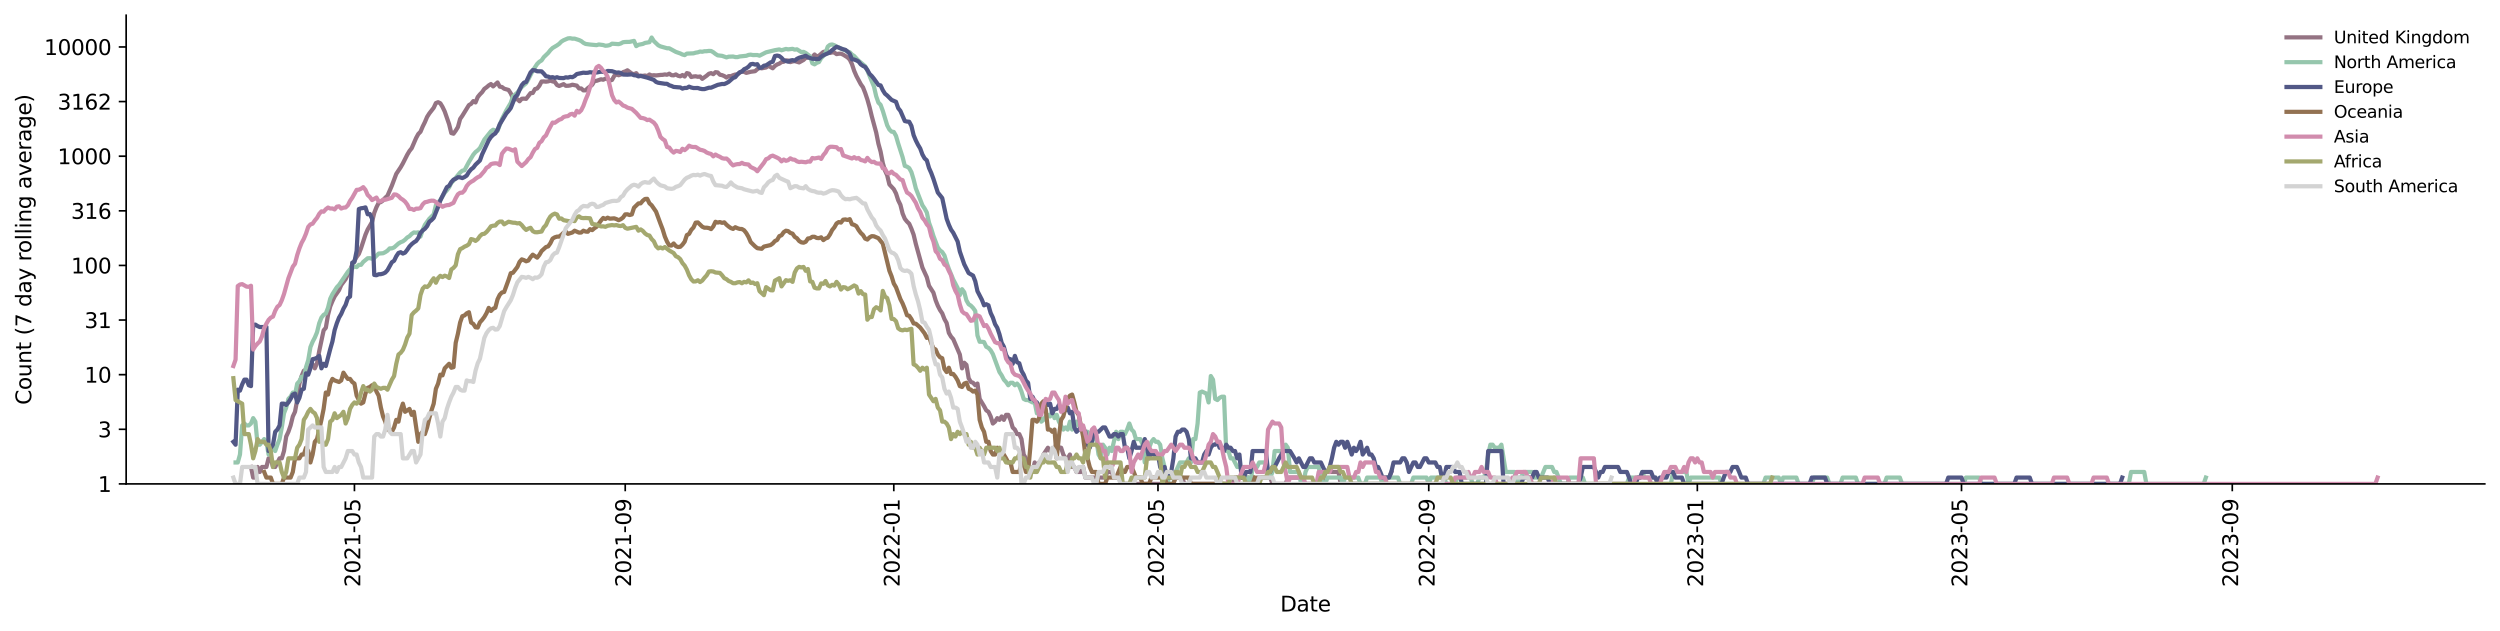 <?xml version="1.0" encoding="utf-8" standalone="no"?>
<!DOCTYPE svg PUBLIC "-//W3C//DTD SVG 1.1//EN"
  "http://www.w3.org/Graphics/SVG/1.1/DTD/svg11.dtd">
<svg xmlns:xlink="http://www.w3.org/1999/xlink" width="1182.891pt" height="298.621pt" viewBox="0 0 1182.891 298.621" xmlns="http://www.w3.org/2000/svg" version="1.1">
 <defs>
  <style type="text/css">*{stroke-linejoin: round; stroke-linecap: butt}</style>
 </defs>
 <g id="figure_1">
  <g id="patch_1">
   <path d="M 0 298.621 
L 1182.891 298.621 
L 1182.891 0 
L 0 0 
z
" style="fill: #ffffff"/>
  </g>
  <g id="axes_1">
   <g id="patch_2">
    <path d="M 59.691 228.96 
L 1175.691 228.96 
L 1175.691 7.2 
L 59.691 7.2 
z
" style="fill: #ffffff"/>
   </g>
   <g id="matplotlib.axis_1">
    <g id="xtick_1">
     <g id="line2d_1">
      <defs>
       <path id="m6ea4d8d5d3" d="M 0 0 
L 0 3.5 
" style="stroke: #000000; stroke-width: 0.8"/>
      </defs>
      <g>
       <use xlink:href="#m6ea4d8d5d3" x="167.707" y="228.96" style="stroke: #000000; stroke-width: 0.8"/>
      </g>
     </g>
     <g id="text_1">
      <!-- 2021-05 -->
      <g transform="translate(170.467 277.743)rotate(-90)scale(0.1 -0.1)">
       <defs>
        <path id="DejaVuSans-32" d="M 1228 531 
L 3431 531 
L 3431 0 
L 469 0 
L 469 531 
Q 828 903 1448 1529 
Q 2069 2156 2228 2338 
Q 2531 2678 2651 2914 
Q 2772 3150 2772 3378 
Q 2772 3750 2511 3984 
Q 2250 4219 1831 4219 
Q 1534 4219 1204 4116 
Q 875 4013 500 3803 
L 500 4441 
Q 881 4594 1212 4672 
Q 1544 4750 1819 4750 
Q 2544 4750 2975 4387 
Q 3406 4025 3406 3419 
Q 3406 3131 3298 2873 
Q 3191 2616 2906 2266 
Q 2828 2175 2409 1742 
Q 1991 1309 1228 531 
z
" transform="scale(0.016)"/>
        <path id="DejaVuSans-30" d="M 2034 4250 
Q 1547 4250 1301 3770 
Q 1056 3291 1056 2328 
Q 1056 1369 1301 889 
Q 1547 409 2034 409 
Q 2525 409 2770 889 
Q 3016 1369 3016 2328 
Q 3016 3291 2770 3770 
Q 2525 4250 2034 4250 
z
M 2034 4750 
Q 2819 4750 3233 4129 
Q 3647 3509 3647 2328 
Q 3647 1150 3233 529 
Q 2819 -91 2034 -91 
Q 1250 -91 836 529 
Q 422 1150 422 2328 
Q 422 3509 836 4129 
Q 1250 4750 2034 4750 
z
" transform="scale(0.016)"/>
        <path id="DejaVuSans-31" d="M 794 531 
L 1825 531 
L 1825 4091 
L 703 3866 
L 703 4441 
L 1819 4666 
L 2450 4666 
L 2450 531 
L 3481 531 
L 3481 0 
L 794 0 
L 794 531 
z
" transform="scale(0.016)"/>
        <path id="DejaVuSans-2d" d="M 313 2009 
L 1997 2009 
L 1997 1497 
L 313 1497 
L 313 2009 
z
" transform="scale(0.016)"/>
        <path id="DejaVuSans-35" d="M 691 4666 
L 3169 4666 
L 3169 4134 
L 1269 4134 
L 1269 2991 
Q 1406 3038 1543 3061 
Q 1681 3084 1819 3084 
Q 2600 3084 3056 2656 
Q 3513 2228 3513 1497 
Q 3513 744 3044 326 
Q 2575 -91 1722 -91 
Q 1428 -91 1123 -41 
Q 819 9 494 109 
L 494 744 
Q 775 591 1075 516 
Q 1375 441 1709 441 
Q 2250 441 2565 725 
Q 2881 1009 2881 1497 
Q 2881 1984 2565 2268 
Q 2250 2553 1709 2553 
Q 1456 2553 1204 2497 
Q 953 2441 691 2322 
L 691 4666 
z
" transform="scale(0.016)"/>
       </defs>
       <use xlink:href="#DejaVuSans-32"/>
       <use xlink:href="#DejaVuSans-30" x="63.623"/>
       <use xlink:href="#DejaVuSans-32" x="127.246"/>
       <use xlink:href="#DejaVuSans-31" x="190.869"/>
       <use xlink:href="#DejaVuSans-2d" x="254.492"/>
       <use xlink:href="#DejaVuSans-30" x="290.576"/>
       <use xlink:href="#DejaVuSans-35" x="354.199"/>
      </g>
     </g>
    </g>
    <g id="xtick_2">
     <g id="line2d_2">
      <g>
       <use xlink:href="#m6ea4d8d5d3" x="295.828" y="228.96" style="stroke: #000000; stroke-width: 0.8"/>
      </g>
     </g>
     <g id="text_2">
      <!-- 2021-09 -->
      <g transform="translate(298.587 277.743)rotate(-90)scale(0.1 -0.1)">
       <defs>
        <path id="DejaVuSans-39" d="M 703 97 
L 703 672 
Q 941 559 1184 500 
Q 1428 441 1663 441 
Q 2288 441 2617 861 
Q 2947 1281 2994 2138 
Q 2813 1869 2534 1725 
Q 2256 1581 1919 1581 
Q 1219 1581 811 2004 
Q 403 2428 403 3163 
Q 403 3881 828 4315 
Q 1253 4750 1959 4750 
Q 2769 4750 3195 4129 
Q 3622 3509 3622 2328 
Q 3622 1225 3098 567 
Q 2575 -91 1691 -91 
Q 1453 -91 1209 -44 
Q 966 3 703 97 
z
M 1959 2075 
Q 2384 2075 2632 2365 
Q 2881 2656 2881 3163 
Q 2881 3666 2632 3958 
Q 2384 4250 1959 4250 
Q 1534 4250 1286 3958 
Q 1038 3666 1038 3163 
Q 1038 2656 1286 2365 
Q 1534 2075 1959 2075 
z
" transform="scale(0.016)"/>
       </defs>
       <use xlink:href="#DejaVuSans-32"/>
       <use xlink:href="#DejaVuSans-30" x="63.623"/>
       <use xlink:href="#DejaVuSans-32" x="127.246"/>
       <use xlink:href="#DejaVuSans-31" x="190.869"/>
       <use xlink:href="#DejaVuSans-2d" x="254.492"/>
       <use xlink:href="#DejaVuSans-30" x="290.576"/>
       <use xlink:href="#DejaVuSans-39" x="354.199"/>
      </g>
     </g>
    </g>
    <g id="xtick_3">
     <g id="line2d_3">
      <g>
       <use xlink:href="#m6ea4d8d5d3" x="422.906" y="228.96" style="stroke: #000000; stroke-width: 0.8"/>
      </g>
     </g>
     <g id="text_3">
      <!-- 2022-01 -->
      <g transform="translate(425.666 277.743)rotate(-90)scale(0.1 -0.1)">
       <use xlink:href="#DejaVuSans-32"/>
       <use xlink:href="#DejaVuSans-30" x="63.623"/>
       <use xlink:href="#DejaVuSans-32" x="127.246"/>
       <use xlink:href="#DejaVuSans-32" x="190.869"/>
       <use xlink:href="#DejaVuSans-2d" x="254.492"/>
       <use xlink:href="#DejaVuSans-30" x="290.576"/>
       <use xlink:href="#DejaVuSans-31" x="354.199"/>
      </g>
     </g>
    </g>
    <g id="xtick_4">
     <g id="line2d_4">
      <g>
       <use xlink:href="#m6ea4d8d5d3" x="547.902" y="228.96" style="stroke: #000000; stroke-width: 0.8"/>
      </g>
     </g>
     <g id="text_4">
      <!-- 2022-05 -->
      <g transform="translate(550.661 277.743)rotate(-90)scale(0.1 -0.1)">
       <use xlink:href="#DejaVuSans-32"/>
       <use xlink:href="#DejaVuSans-30" x="63.623"/>
       <use xlink:href="#DejaVuSans-32" x="127.246"/>
       <use xlink:href="#DejaVuSans-32" x="190.869"/>
       <use xlink:href="#DejaVuSans-2d" x="254.492"/>
       <use xlink:href="#DejaVuSans-30" x="290.576"/>
       <use xlink:href="#DejaVuSans-35" x="354.199"/>
      </g>
     </g>
    </g>
    <g id="xtick_5">
     <g id="line2d_5">
      <g>
       <use xlink:href="#m6ea4d8d5d3" x="676.022" y="228.96" style="stroke: #000000; stroke-width: 0.8"/>
      </g>
     </g>
     <g id="text_5">
      <!-- 2022-09 -->
      <g transform="translate(678.781 277.743)rotate(-90)scale(0.1 -0.1)">
       <use xlink:href="#DejaVuSans-32"/>
       <use xlink:href="#DejaVuSans-30" x="63.623"/>
       <use xlink:href="#DejaVuSans-32" x="127.246"/>
       <use xlink:href="#DejaVuSans-32" x="190.869"/>
       <use xlink:href="#DejaVuSans-2d" x="254.492"/>
       <use xlink:href="#DejaVuSans-30" x="290.576"/>
       <use xlink:href="#DejaVuSans-39" x="354.199"/>
      </g>
     </g>
    </g>
    <g id="xtick_6">
     <g id="line2d_6">
      <g>
       <use xlink:href="#m6ea4d8d5d3" x="803.1" y="228.96" style="stroke: #000000; stroke-width: 0.8"/>
      </g>
     </g>
     <g id="text_6">
      <!-- 2023-01 -->
      <g transform="translate(805.86 277.743)rotate(-90)scale(0.1 -0.1)">
       <defs>
        <path id="DejaVuSans-33" d="M 2597 2516 
Q 3050 2419 3304 2112 
Q 3559 1806 3559 1356 
Q 3559 666 3084 287 
Q 2609 -91 1734 -91 
Q 1441 -91 1130 -33 
Q 819 25 488 141 
L 488 750 
Q 750 597 1062 519 
Q 1375 441 1716 441 
Q 2309 441 2620 675 
Q 2931 909 2931 1356 
Q 2931 1769 2642 2001 
Q 2353 2234 1838 2234 
L 1294 2234 
L 1294 2753 
L 1863 2753 
Q 2328 2753 2575 2939 
Q 2822 3125 2822 3475 
Q 2822 3834 2567 4026 
Q 2313 4219 1838 4219 
Q 1578 4219 1281 4162 
Q 984 4106 628 3988 
L 628 4550 
Q 988 4650 1302 4700 
Q 1616 4750 1894 4750 
Q 2613 4750 3031 4423 
Q 3450 4097 3450 3541 
Q 3450 3153 3228 2886 
Q 3006 2619 2597 2516 
z
" transform="scale(0.016)"/>
       </defs>
       <use xlink:href="#DejaVuSans-32"/>
       <use xlink:href="#DejaVuSans-30" x="63.623"/>
       <use xlink:href="#DejaVuSans-32" x="127.246"/>
       <use xlink:href="#DejaVuSans-33" x="190.869"/>
       <use xlink:href="#DejaVuSans-2d" x="254.492"/>
       <use xlink:href="#DejaVuSans-30" x="290.576"/>
       <use xlink:href="#DejaVuSans-31" x="354.199"/>
      </g>
     </g>
    </g>
    <g id="xtick_7">
     <g id="line2d_7">
      <g>
       <use xlink:href="#m6ea4d8d5d3" x="928.096" y="228.96" style="stroke: #000000; stroke-width: 0.8"/>
      </g>
     </g>
     <g id="text_7">
      <!-- 2023-05 -->
      <g transform="translate(930.855 277.743)rotate(-90)scale(0.1 -0.1)">
       <use xlink:href="#DejaVuSans-32"/>
       <use xlink:href="#DejaVuSans-30" x="63.623"/>
       <use xlink:href="#DejaVuSans-32" x="127.246"/>
       <use xlink:href="#DejaVuSans-33" x="190.869"/>
       <use xlink:href="#DejaVuSans-2d" x="254.492"/>
       <use xlink:href="#DejaVuSans-30" x="290.576"/>
       <use xlink:href="#DejaVuSans-35" x="354.199"/>
      </g>
     </g>
    </g>
    <g id="xtick_8">
     <g id="line2d_8">
      <g>
       <use xlink:href="#m6ea4d8d5d3" x="1056.216" y="228.96" style="stroke: #000000; stroke-width: 0.8"/>
      </g>
     </g>
     <g id="text_8">
      <!-- 2023-09 -->
      <g transform="translate(1058.975 277.743)rotate(-90)scale(0.1 -0.1)">
       <use xlink:href="#DejaVuSans-32"/>
       <use xlink:href="#DejaVuSans-30" x="63.623"/>
       <use xlink:href="#DejaVuSans-32" x="127.246"/>
       <use xlink:href="#DejaVuSans-33" x="190.869"/>
       <use xlink:href="#DejaVuSans-2d" x="254.492"/>
       <use xlink:href="#DejaVuSans-30" x="290.576"/>
       <use xlink:href="#DejaVuSans-39" x="354.199"/>
      </g>
     </g>
    </g>
    <g id="text_9">
     <!-- Date -->
     <g transform="translate(605.74 289.341)scale(0.1 -0.1)">
      <defs>
       <path id="DejaVuSans-44" d="M 1259 4147 
L 1259 519 
L 2022 519 
Q 2988 519 3436 956 
Q 3884 1394 3884 2338 
Q 3884 3275 3436 3711 
Q 2988 4147 2022 4147 
L 1259 4147 
z
M 628 4666 
L 1925 4666 
Q 3281 4666 3915 4102 
Q 4550 3538 4550 2338 
Q 4550 1131 3912 565 
Q 3275 0 1925 0 
L 628 0 
L 628 4666 
z
" transform="scale(0.016)"/>
       <path id="DejaVuSans-61" d="M 2194 1759 
Q 1497 1759 1228 1600 
Q 959 1441 959 1056 
Q 959 750 1161 570 
Q 1363 391 1709 391 
Q 2188 391 2477 730 
Q 2766 1069 2766 1631 
L 2766 1759 
L 2194 1759 
z
M 3341 1997 
L 3341 0 
L 2766 0 
L 2766 531 
Q 2569 213 2275 61 
Q 1981 -91 1556 -91 
Q 1019 -91 701 211 
Q 384 513 384 1019 
Q 384 1609 779 1909 
Q 1175 2209 1959 2209 
L 2766 2209 
L 2766 2266 
Q 2766 2663 2505 2880 
Q 2244 3097 1772 3097 
Q 1472 3097 1187 3025 
Q 903 2953 641 2809 
L 641 3341 
Q 956 3463 1253 3523 
Q 1550 3584 1831 3584 
Q 2591 3584 2966 3190 
Q 3341 2797 3341 1997 
z
" transform="scale(0.016)"/>
       <path id="DejaVuSans-74" d="M 1172 4494 
L 1172 3500 
L 2356 3500 
L 2356 3053 
L 1172 3053 
L 1172 1153 
Q 1172 725 1289 603 
Q 1406 481 1766 481 
L 2356 481 
L 2356 0 
L 1766 0 
Q 1100 0 847 248 
Q 594 497 594 1153 
L 594 3053 
L 172 3053 
L 172 3500 
L 594 3500 
L 594 4494 
L 1172 4494 
z
" transform="scale(0.016)"/>
       <path id="DejaVuSans-65" d="M 3597 1894 
L 3597 1613 
L 953 1613 
Q 991 1019 1311 708 
Q 1631 397 2203 397 
Q 2534 397 2845 478 
Q 3156 559 3463 722 
L 3463 178 
Q 3153 47 2828 -22 
Q 2503 -91 2169 -91 
Q 1331 -91 842 396 
Q 353 884 353 1716 
Q 353 2575 817 3079 
Q 1281 3584 2069 3584 
Q 2775 3584 3186 3129 
Q 3597 2675 3597 1894 
z
M 3022 2063 
Q 3016 2534 2758 2815 
Q 2500 3097 2075 3097 
Q 1594 3097 1305 2825 
Q 1016 2553 972 2059 
L 3022 2063 
z
" transform="scale(0.016)"/>
      </defs>
      <use xlink:href="#DejaVuSans-44"/>
      <use xlink:href="#DejaVuSans-61" x="77.002"/>
      <use xlink:href="#DejaVuSans-74" x="138.281"/>
      <use xlink:href="#DejaVuSans-65" x="177.49"/>
     </g>
    </g>
   </g>
   <g id="matplotlib.axis_2">
    <g id="ytick_1">
     <g id="line2d_9">
      <defs>
       <path id="md9ddae27d5" d="M 0 0 
L -3.5 0 
" style="stroke: #000000; stroke-width: 0.8"/>
      </defs>
      <g>
       <use xlink:href="#md9ddae27d5" x="59.691" y="228.96" style="stroke: #000000; stroke-width: 0.8"/>
      </g>
     </g>
     <g id="text_10">
      <!-- 1 -->
      <g transform="translate(46.328 232.759)scale(0.1 -0.1)">
       <use xlink:href="#DejaVuSans-31"/>
      </g>
     </g>
    </g>
    <g id="ytick_2">
     <g id="line2d_10">
      <g>
       <use xlink:href="#md9ddae27d5" x="59.691" y="203.117" style="stroke: #000000; stroke-width: 0.8"/>
      </g>
     </g>
     <g id="text_11">
      <!-- 3 -->
      <g transform="translate(46.328 206.917)scale(0.1 -0.1)">
       <use xlink:href="#DejaVuSans-33"/>
      </g>
     </g>
    </g>
    <g id="ytick_3">
     <g id="line2d_11">
      <g>
       <use xlink:href="#md9ddae27d5" x="59.691" y="177.275" style="stroke: #000000; stroke-width: 0.8"/>
      </g>
     </g>
     <g id="text_12">
      <!-- 10 -->
      <g transform="translate(39.966 181.074)scale(0.1 -0.1)">
       <use xlink:href="#DejaVuSans-31"/>
       <use xlink:href="#DejaVuSans-30" x="63.623"/>
      </g>
     </g>
    </g>
    <g id="ytick_4">
     <g id="line2d_12">
      <g>
       <use xlink:href="#md9ddae27d5" x="59.691" y="151.432" style="stroke: #000000; stroke-width: 0.8"/>
      </g>
     </g>
     <g id="text_13">
      <!-- 31 -->
      <g transform="translate(39.966 155.231)scale(0.1 -0.1)">
       <use xlink:href="#DejaVuSans-33"/>
       <use xlink:href="#DejaVuSans-31" x="63.623"/>
      </g>
     </g>
    </g>
    <g id="ytick_5">
     <g id="line2d_13">
      <g>
       <use xlink:href="#md9ddae27d5" x="59.691" y="125.59" style="stroke: #000000; stroke-width: 0.8"/>
      </g>
     </g>
     <g id="text_14">
      <!-- 100 -->
      <g transform="translate(33.603 129.389)scale(0.1 -0.1)">
       <use xlink:href="#DejaVuSans-31"/>
       <use xlink:href="#DejaVuSans-30" x="63.623"/>
       <use xlink:href="#DejaVuSans-30" x="127.246"/>
      </g>
     </g>
    </g>
    <g id="ytick_6">
     <g id="line2d_14">
      <g>
       <use xlink:href="#md9ddae27d5" x="59.691" y="99.747" style="stroke: #000000; stroke-width: 0.8"/>
      </g>
     </g>
     <g id="text_15">
      <!-- 316 -->
      <g transform="translate(33.603 103.546)scale(0.1 -0.1)">
       <defs>
        <path id="DejaVuSans-36" d="M 2113 2584 
Q 1688 2584 1439 2293 
Q 1191 2003 1191 1497 
Q 1191 994 1439 701 
Q 1688 409 2113 409 
Q 2538 409 2786 701 
Q 3034 994 3034 1497 
Q 3034 2003 2786 2293 
Q 2538 2584 2113 2584 
z
M 3366 4563 
L 3366 3988 
Q 3128 4100 2886 4159 
Q 2644 4219 2406 4219 
Q 1781 4219 1451 3797 
Q 1122 3375 1075 2522 
Q 1259 2794 1537 2939 
Q 1816 3084 2150 3084 
Q 2853 3084 3261 2657 
Q 3669 2231 3669 1497 
Q 3669 778 3244 343 
Q 2819 -91 2113 -91 
Q 1303 -91 875 529 
Q 447 1150 447 2328 
Q 447 3434 972 4092 
Q 1497 4750 2381 4750 
Q 2619 4750 2861 4703 
Q 3103 4656 3366 4563 
z
" transform="scale(0.016)"/>
       </defs>
       <use xlink:href="#DejaVuSans-33"/>
       <use xlink:href="#DejaVuSans-31" x="63.623"/>
       <use xlink:href="#DejaVuSans-36" x="127.246"/>
      </g>
     </g>
    </g>
    <g id="ytick_7">
     <g id="line2d_15">
      <g>
       <use xlink:href="#md9ddae27d5" x="59.691" y="73.904" style="stroke: #000000; stroke-width: 0.8"/>
      </g>
     </g>
     <g id="text_16">
      <!-- 1000 -->
      <g transform="translate(27.241 77.704)scale(0.1 -0.1)">
       <use xlink:href="#DejaVuSans-31"/>
       <use xlink:href="#DejaVuSans-30" x="63.623"/>
       <use xlink:href="#DejaVuSans-30" x="127.246"/>
       <use xlink:href="#DejaVuSans-30" x="190.869"/>
      </g>
     </g>
    </g>
    <g id="ytick_8">
     <g id="line2d_16">
      <g>
       <use xlink:href="#md9ddae27d5" x="59.691" y="48.062" style="stroke: #000000; stroke-width: 0.8"/>
      </g>
     </g>
     <g id="text_17">
      <!-- 3162 -->
      <g transform="translate(27.241 51.861)scale(0.1 -0.1)">
       <use xlink:href="#DejaVuSans-33"/>
       <use xlink:href="#DejaVuSans-31" x="63.623"/>
       <use xlink:href="#DejaVuSans-36" x="127.246"/>
       <use xlink:href="#DejaVuSans-32" x="190.869"/>
      </g>
     </g>
    </g>
    <g id="ytick_9">
     <g id="line2d_17">
      <g>
       <use xlink:href="#md9ddae27d5" x="59.691" y="22.219" style="stroke: #000000; stroke-width: 0.8"/>
      </g>
     </g>
     <g id="text_18">
      <!-- 10000 -->
      <g transform="translate(20.878 26.019)scale(0.1 -0.1)">
       <use xlink:href="#DejaVuSans-31"/>
       <use xlink:href="#DejaVuSans-30" x="63.623"/>
       <use xlink:href="#DejaVuSans-30" x="127.246"/>
       <use xlink:href="#DejaVuSans-30" x="190.869"/>
       <use xlink:href="#DejaVuSans-30" x="254.492"/>
      </g>
     </g>
    </g>
    <g id="text_19">
     <!-- Count (7 day rolling average) -->
     <g transform="translate(14.798 191.548)rotate(-90)scale(0.1 -0.1)">
      <defs>
       <path id="DejaVuSans-43" d="M 4122 4306 
L 4122 3641 
Q 3803 3938 3442 4084 
Q 3081 4231 2675 4231 
Q 1875 4231 1450 3742 
Q 1025 3253 1025 2328 
Q 1025 1406 1450 917 
Q 1875 428 2675 428 
Q 3081 428 3442 575 
Q 3803 722 4122 1019 
L 4122 359 
Q 3791 134 3420 21 
Q 3050 -91 2638 -91 
Q 1578 -91 968 557 
Q 359 1206 359 2328 
Q 359 3453 968 4101 
Q 1578 4750 2638 4750 
Q 3056 4750 3426 4639 
Q 3797 4528 4122 4306 
z
" transform="scale(0.016)"/>
       <path id="DejaVuSans-6f" d="M 1959 3097 
Q 1497 3097 1228 2736 
Q 959 2375 959 1747 
Q 959 1119 1226 758 
Q 1494 397 1959 397 
Q 2419 397 2687 759 
Q 2956 1122 2956 1747 
Q 2956 2369 2687 2733 
Q 2419 3097 1959 3097 
z
M 1959 3584 
Q 2709 3584 3137 3096 
Q 3566 2609 3566 1747 
Q 3566 888 3137 398 
Q 2709 -91 1959 -91 
Q 1206 -91 779 398 
Q 353 888 353 1747 
Q 353 2609 779 3096 
Q 1206 3584 1959 3584 
z
" transform="scale(0.016)"/>
       <path id="DejaVuSans-75" d="M 544 1381 
L 544 3500 
L 1119 3500 
L 1119 1403 
Q 1119 906 1312 657 
Q 1506 409 1894 409 
Q 2359 409 2629 706 
Q 2900 1003 2900 1516 
L 2900 3500 
L 3475 3500 
L 3475 0 
L 2900 0 
L 2900 538 
Q 2691 219 2414 64 
Q 2138 -91 1772 -91 
Q 1169 -91 856 284 
Q 544 659 544 1381 
z
M 1991 3584 
L 1991 3584 
z
" transform="scale(0.016)"/>
       <path id="DejaVuSans-6e" d="M 3513 2113 
L 3513 0 
L 2938 0 
L 2938 2094 
Q 2938 2591 2744 2837 
Q 2550 3084 2163 3084 
Q 1697 3084 1428 2787 
Q 1159 2491 1159 1978 
L 1159 0 
L 581 0 
L 581 3500 
L 1159 3500 
L 1159 2956 
Q 1366 3272 1645 3428 
Q 1925 3584 2291 3584 
Q 2894 3584 3203 3211 
Q 3513 2838 3513 2113 
z
" transform="scale(0.016)"/>
       <path id="DejaVuSans-20" transform="scale(0.016)"/>
       <path id="DejaVuSans-28" d="M 1984 4856 
Q 1566 4138 1362 3434 
Q 1159 2731 1159 2009 
Q 1159 1288 1364 580 
Q 1569 -128 1984 -844 
L 1484 -844 
Q 1016 -109 783 600 
Q 550 1309 550 2009 
Q 550 2706 781 3412 
Q 1013 4119 1484 4856 
L 1984 4856 
z
" transform="scale(0.016)"/>
       <path id="DejaVuSans-37" d="M 525 4666 
L 3525 4666 
L 3525 4397 
L 1831 0 
L 1172 0 
L 2766 4134 
L 525 4134 
L 525 4666 
z
" transform="scale(0.016)"/>
       <path id="DejaVuSans-64" d="M 2906 2969 
L 2906 4863 
L 3481 4863 
L 3481 0 
L 2906 0 
L 2906 525 
Q 2725 213 2448 61 
Q 2172 -91 1784 -91 
Q 1150 -91 751 415 
Q 353 922 353 1747 
Q 353 2572 751 3078 
Q 1150 3584 1784 3584 
Q 2172 3584 2448 3432 
Q 2725 3281 2906 2969 
z
M 947 1747 
Q 947 1113 1208 752 
Q 1469 391 1925 391 
Q 2381 391 2643 752 
Q 2906 1113 2906 1747 
Q 2906 2381 2643 2742 
Q 2381 3103 1925 3103 
Q 1469 3103 1208 2742 
Q 947 2381 947 1747 
z
" transform="scale(0.016)"/>
       <path id="DejaVuSans-79" d="M 2059 -325 
Q 1816 -950 1584 -1140 
Q 1353 -1331 966 -1331 
L 506 -1331 
L 506 -850 
L 844 -850 
Q 1081 -850 1212 -737 
Q 1344 -625 1503 -206 
L 1606 56 
L 191 3500 
L 800 3500 
L 1894 763 
L 2988 3500 
L 3597 3500 
L 2059 -325 
z
" transform="scale(0.016)"/>
       <path id="DejaVuSans-72" d="M 2631 2963 
Q 2534 3019 2420 3045 
Q 2306 3072 2169 3072 
Q 1681 3072 1420 2755 
Q 1159 2438 1159 1844 
L 1159 0 
L 581 0 
L 581 3500 
L 1159 3500 
L 1159 2956 
Q 1341 3275 1631 3429 
Q 1922 3584 2338 3584 
Q 2397 3584 2469 3576 
Q 2541 3569 2628 3553 
L 2631 2963 
z
" transform="scale(0.016)"/>
       <path id="DejaVuSans-6c" d="M 603 4863 
L 1178 4863 
L 1178 0 
L 603 0 
L 603 4863 
z
" transform="scale(0.016)"/>
       <path id="DejaVuSans-69" d="M 603 3500 
L 1178 3500 
L 1178 0 
L 603 0 
L 603 3500 
z
M 603 4863 
L 1178 4863 
L 1178 4134 
L 603 4134 
L 603 4863 
z
" transform="scale(0.016)"/>
       <path id="DejaVuSans-67" d="M 2906 1791 
Q 2906 2416 2648 2759 
Q 2391 3103 1925 3103 
Q 1463 3103 1205 2759 
Q 947 2416 947 1791 
Q 947 1169 1205 825 
Q 1463 481 1925 481 
Q 2391 481 2648 825 
Q 2906 1169 2906 1791 
z
M 3481 434 
Q 3481 -459 3084 -895 
Q 2688 -1331 1869 -1331 
Q 1566 -1331 1297 -1286 
Q 1028 -1241 775 -1147 
L 775 -588 
Q 1028 -725 1275 -790 
Q 1522 -856 1778 -856 
Q 2344 -856 2625 -561 
Q 2906 -266 2906 331 
L 2906 616 
Q 2728 306 2450 153 
Q 2172 0 1784 0 
Q 1141 0 747 490 
Q 353 981 353 1791 
Q 353 2603 747 3093 
Q 1141 3584 1784 3584 
Q 2172 3584 2450 3431 
Q 2728 3278 2906 2969 
L 2906 3500 
L 3481 3500 
L 3481 434 
z
" transform="scale(0.016)"/>
       <path id="DejaVuSans-76" d="M 191 3500 
L 800 3500 
L 1894 563 
L 2988 3500 
L 3597 3500 
L 2284 0 
L 1503 0 
L 191 3500 
z
" transform="scale(0.016)"/>
       <path id="DejaVuSans-29" d="M 513 4856 
L 1013 4856 
Q 1481 4119 1714 3412 
Q 1947 2706 1947 2009 
Q 1947 1309 1714 600 
Q 1481 -109 1013 -844 
L 513 -844 
Q 928 -128 1133 580 
Q 1338 1288 1338 2009 
Q 1338 2731 1133 3434 
Q 928 4138 513 4856 
z
" transform="scale(0.016)"/>
      </defs>
      <use xlink:href="#DejaVuSans-43"/>
      <use xlink:href="#DejaVuSans-6f" x="69.824"/>
      <use xlink:href="#DejaVuSans-75" x="131.006"/>
      <use xlink:href="#DejaVuSans-6e" x="194.385"/>
      <use xlink:href="#DejaVuSans-74" x="257.764"/>
      <use xlink:href="#DejaVuSans-20" x="296.973"/>
      <use xlink:href="#DejaVuSans-28" x="328.76"/>
      <use xlink:href="#DejaVuSans-37" x="367.773"/>
      <use xlink:href="#DejaVuSans-20" x="431.396"/>
      <use xlink:href="#DejaVuSans-64" x="463.184"/>
      <use xlink:href="#DejaVuSans-61" x="526.66"/>
      <use xlink:href="#DejaVuSans-79" x="587.939"/>
      <use xlink:href="#DejaVuSans-20" x="647.119"/>
      <use xlink:href="#DejaVuSans-72" x="678.906"/>
      <use xlink:href="#DejaVuSans-6f" x="717.77"/>
      <use xlink:href="#DejaVuSans-6c" x="778.951"/>
      <use xlink:href="#DejaVuSans-6c" x="806.734"/>
      <use xlink:href="#DejaVuSans-69" x="834.518"/>
      <use xlink:href="#DejaVuSans-6e" x="862.301"/>
      <use xlink:href="#DejaVuSans-67" x="925.68"/>
      <use xlink:href="#DejaVuSans-20" x="989.156"/>
      <use xlink:href="#DejaVuSans-61" x="1020.943"/>
      <use xlink:href="#DejaVuSans-76" x="1082.223"/>
      <use xlink:href="#DejaVuSans-65" x="1141.402"/>
      <use xlink:href="#DejaVuSans-72" x="1202.926"/>
      <use xlink:href="#DejaVuSans-61" x="1244.039"/>
      <use xlink:href="#DejaVuSans-67" x="1305.318"/>
      <use xlink:href="#DejaVuSans-65" x="1368.795"/>
      <use xlink:href="#DejaVuSans-29" x="1430.318"/>
     </g>
    </g>
   </g>
   <g id="line2d_18">
    <path d="M 118.751 220.954 
L 119.793 225.963 
L 120.834 225.963 
L 121.876 220.954 
L 122.917 223.319 
L 123.959 220.954 
L 126.042 220.954 
L 127.084 216.861 
L 128.126 216.861 
L 129.167 220.954 
L 130.209 220.954 
L 132.292 216.861 
L 133.334 216.861 
L 134.375 213.401 
L 135.417 206.546 
L 136.459 204.3 
L 137.5 201.303 
L 138.542 197.055 
L 139.583 194.845 
L 140.625 189.282 
L 141.667 181.496 
L 142.708 177.925 
L 143.75 175.429 
L 144.792 174.846 
L 145.833 174.846 
L 146.875 172.917 
L 147.916 172.395 
L 148.958 174.278 
L 150 171.884 
L 151.041 166.132 
L 153.125 156.326 
L 154.166 155.099 
L 155.208 148.972 
L 156.25 144.986 
L 157.291 142.469 
L 158.333 140.268 
L 160.416 137.271 
L 161.458 134.868 
L 163.541 132.047 
L 164.583 129.772 
L 165.624 128.205 
L 166.666 125.208 
L 168.749 121.551 
L 169.791 120.149 
L 170.832 117.427 
L 172.916 111.048 
L 173.957 108.602 
L 176.04 105.035 
L 177.082 100.727 
L 178.124 98.035 
L 179.165 95.989 
L 180.207 95.598 
L 181.249 94.828 
L 182.29 93.553 
L 183.332 92.626 
L 185.415 87.831 
L 187.498 82.28 
L 189.582 79.135 
L 190.623 77.312 
L 192.706 73.188 
L 193.748 71.444 
L 194.79 70.138 
L 196.873 65.322 
L 197.915 63.403 
L 198.956 62.345 
L 199.998 59.89 
L 201.04 57.788 
L 202.081 55.326 
L 203.123 53.682 
L 205.206 51.004 
L 206.248 48.764 
L 207.289 48.363 
L 208.331 48.839 
L 209.373 50.564 
L 210.414 52.741 
L 212.497 58.747 
L 213.539 62.965 
L 214.581 63.253 
L 215.622 61.821 
L 216.664 60.123 
L 217.706 56.292 
L 218.747 54.793 
L 221.872 49.728 
L 222.914 49.138 
L 223.955 47.844 
L 224.997 48.466 
L 226.039 45.919 
L 227.08 44.645 
L 228.122 43.593 
L 229.163 42.061 
L 230.205 41.319 
L 231.247 40.416 
L 232.288 39.77 
L 233.33 40.874 
L 235.413 39.021 
L 236.455 40.999 
L 237.496 41.162 
L 238.538 41.959 
L 240.621 42.568 
L 241.663 44.161 
L 242.705 46.508 
L 243.746 46.911 
L 244.788 46.917 
L 245.83 47.912 
L 246.871 46.734 
L 247.913 46.657 
L 248.954 46.76 
L 251.038 44.053 
L 252.079 43.984 
L 253.121 42.152 
L 254.163 41.863 
L 255.204 40.565 
L 256.246 38.578 
L 257.287 38.538 
L 258.329 38.643 
L 259.371 38.498 
L 260.412 38.138 
L 261.454 38.526 
L 262.496 38.725 
L 263.537 40.212 
L 264.579 40.683 
L 266.662 39.811 
L 267.704 40.597 
L 268.745 40.583 
L 269.787 40.431 
L 270.829 40.084 
L 272.912 40.514 
L 273.953 41.82 
L 274.995 41.846 
L 276.037 42.77 
L 277.078 42.734 
L 278.12 41.721 
L 280.203 40.115 
L 281.245 38.313 
L 282.286 38.227 
L 284.37 37.514 
L 285.411 37.722 
L 286.453 37.211 
L 287.495 37.413 
L 288.536 38.126 
L 289.578 37.815 
L 290.62 35.94 
L 291.661 35.178 
L 292.703 35.599 
L 293.744 35.257 
L 294.786 34.133 
L 295.828 33.801 
L 296.869 33.269 
L 298.953 34.809 
L 299.994 35.119 
L 301.036 34.629 
L 302.077 35.87 
L 303.119 35.82 
L 304.161 35.894 
L 305.202 35.73 
L 306.244 35.991 
L 307.286 35.26 
L 308.327 35.704 
L 309.369 35.59 
L 310.41 35.694 
L 312.494 35.458 
L 313.535 35.415 
L 314.577 35.226 
L 315.619 35.372 
L 316.66 34.865 
L 317.702 35.572 
L 318.743 35.649 
L 319.785 35.209 
L 320.827 35.846 
L 321.868 36.114 
L 322.91 35.503 
L 323.952 36.214 
L 324.993 34.592 
L 326.035 34.874 
L 327.076 36.43 
L 328.118 36.189 
L 329.16 36.101 
L 330.201 36.331 
L 331.243 36.191 
L 332.285 37.303 
L 334.368 35.804 
L 335.409 34.9 
L 336.451 34.594 
L 337.493 35.092 
L 338.534 34.149 
L 339.576 34.276 
L 340.618 35.354 
L 341.659 35.561 
L 342.701 35.995 
L 343.743 36.677 
L 344.784 36.012 
L 345.826 36.057 
L 346.867 35.59 
L 347.909 35.267 
L 348.951 35.194 
L 349.992 34.342 
L 351.034 33.731 
L 352.076 34.007 
L 353.117 34.478 
L 355.2 33.962 
L 357.284 33.678 
L 358.325 32.733 
L 359.367 32.145 
L 360.409 32.314 
L 362.492 31.92 
L 363.533 31.144 
L 365.617 32.294 
L 366.658 31.193 
L 367.7 30.505 
L 368.742 30.097 
L 369.783 29.375 
L 370.825 29.23 
L 371.866 28.58 
L 372.908 28.639 
L 373.95 29.395 
L 374.991 29.067 
L 376.033 28.912 
L 378.116 29.529 
L 380.199 28.363 
L 381.241 27.357 
L 383.324 27.179 
L 384.366 26.965 
L 385.408 25.788 
L 386.449 26.705 
L 387.491 26.381 
L 389.574 24.563 
L 391.657 24.229 
L 392.699 25.072 
L 393.741 24.769 
L 394.782 24.864 
L 395.824 25.607 
L 396.866 25.413 
L 397.907 25.404 
L 398.949 25.853 
L 401.032 27.149 
L 402.074 28.199 
L 403.115 30.373 
L 404.157 33.522 
L 405.199 35.923 
L 407.282 39.839 
L 408.323 41.306 
L 409.365 43.967 
L 410.407 47.052 
L 411.448 50.753 
L 412.49 55.047 
L 414.573 62.709 
L 415.615 67.939 
L 416.656 71.727 
L 417.698 77.141 
L 418.74 80.672 
L 419.781 82.985 
L 420.823 87.266 
L 422.906 89.515 
L 423.948 91.524 
L 424.989 94.763 
L 426.031 96.891 
L 427.073 101.037 
L 428.114 103.533 
L 429.156 104.843 
L 430.198 105.858 
L 431.239 108.229 
L 432.281 111.031 
L 433.323 115.383 
L 435.406 122.903 
L 436.447 126.606 
L 438.531 131.167 
L 439.572 135.21 
L 441.656 138.49 
L 442.697 142.065 
L 443.739 144.684 
L 444.78 146.726 
L 445.822 148.257 
L 446.864 150.967 
L 447.905 152.83 
L 448.947 157.49 
L 449.989 159.287 
L 451.03 160.469 
L 454.155 167.75 
L 455.197 174.278 
L 456.238 171.634 
L 457.28 172.654 
L 458.322 178.938 
L 459.363 180.735 
L 460.405 181.112 
L 461.446 182.284 
L 462.488 181.496 
L 463.53 188.741 
L 465.613 192.201 
L 466.655 194.154 
L 467.696 194.845 
L 468.738 197.055 
L 469.779 200.386 
L 470.821 199.506 
L 471.863 197.842 
L 472.904 198.659 
L 473.946 197.055 
L 474.988 198.659 
L 476.029 196.294 
L 477.071 196.294 
L 478.113 198.659 
L 479.154 202.258 
L 480.196 203.256 
L 481.237 205.395 
L 482.279 205.395 
L 483.321 207.76 
L 484.362 215.065 
L 485.404 216.861 
L 486.446 223.319 
L 488.529 223.319 
L 489.57 218.814 
L 490.612 220.954 
L 491.654 218.814 
L 492.695 218.814 
L 493.737 215.065 
L 495.82 211.853 
L 496.862 213.401 
L 498.945 213.401 
L 499.987 209.043 
L 501.028 211.853 
L 502.07 211.853 
L 503.112 215.065 
L 504.153 216.861 
L 505.195 216.861 
L 506.236 215.065 
L 507.278 220.954 
L 508.32 220.954 
L 509.361 223.319 
L 511.445 223.319 
L 512.486 220.954 
L 513.528 225.963 
L 522.902 225.963 
L 523.944 223.319 
L 526.027 223.319 
L 527.069 225.963 
L 530.194 225.963 
L 531.236 228.96 
L 552.068 228.96 
L 553.11 225.963 
L 559.359 225.963 
L 560.401 228.96 
L 583.317 228.96 
L 584.359 225.963 
L 590.608 225.963 
L 591.65 228.96 
L 593.733 228.96 
L 594.775 225.963 
L 601.025 225.963 
L 602.066 228.96 
L 608.316 228.96 
L 609.358 225.963 
L 615.607 225.963 
L 616.649 228.96 
L 626.024 228.96 
L 627.065 223.319 
L 633.315 223.319 
L 634.357 228.96 
L 655.189 228.96 
L 656.231 225.963 
L 657.272 225.963 
L 658.314 223.319 
L 658.314 223.319 
" clip-path="url(#pcca80a3203)" style="fill: none; stroke: #947383; stroke-width: 2; stroke-linecap: square"/>
   </g>
   <g id="line2d_19">
    <path d="M 111.46 218.814 
L 112.501 218.814 
L 113.543 215.065 
L 114.584 201.303 
L 115.626 200.386 
L 116.668 201.303 
L 117.709 201.303 
L 118.751 200.386 
L 119.793 197.842 
L 120.834 199.506 
L 121.876 210.404 
L 122.917 210.404 
L 125.001 207.76 
L 126.042 209.043 
L 127.084 215.065 
L 129.167 211.853 
L 130.209 213.401 
L 131.25 210.404 
L 132.292 207.76 
L 133.334 202.258 
L 134.375 195.558 
L 135.417 192.834 
L 136.459 188.741 
L 137.5 187.697 
L 138.542 185.744 
L 139.583 186.699 
L 140.625 181.496 
L 141.667 180.364 
L 142.708 178.258 
L 143.75 178.596 
L 144.792 173.723 
L 145.833 170.42 
L 146.875 164.26 
L 147.916 161.716 
L 148.958 159.723 
L 150 157.226 
L 151.041 152.938 
L 152.083 150.282 
L 153.125 148.972 
L 154.166 148.345 
L 155.208 145.603 
L 156.25 141.342 
L 157.291 139.185 
L 159.374 135.91 
L 160.416 134.82 
L 164.583 128.642 
L 165.624 127.426 
L 166.666 126.91 
L 167.707 126.109 
L 168.749 126.373 
L 169.791 125.303 
L 170.832 125.303 
L 171.874 123.922 
L 173.957 122.203 
L 174.999 122.148 
L 176.04 122.425 
L 177.082 122.065 
L 179.165 119.973 
L 181.249 119.824 
L 182.29 119.309 
L 183.332 118.617 
L 184.373 117.516 
L 185.415 117.494 
L 186.457 117.095 
L 188.54 115.221 
L 189.582 114.603 
L 190.623 114.194 
L 191.665 113.416 
L 192.706 112.36 
L 193.748 111.764 
L 194.79 110.682 
L 195.831 109.983 
L 196.873 110.095 
L 197.915 109.935 
L 198.956 111.903 
L 199.998 108.814 
L 201.04 106.397 
L 203.123 103.521 
L 205.206 101.416 
L 206.248 97.079 
L 208.331 94.633 
L 210.414 91.175 
L 211.456 90.002 
L 212.497 88.626 
L 213.539 86.517 
L 214.581 85.424 
L 216.664 82.875 
L 217.706 81.628 
L 218.747 80.75 
L 219.789 80.547 
L 221.872 76.625 
L 223.955 73.173 
L 224.997 71.938 
L 226.039 71.144 
L 227.08 70.089 
L 229.163 66.049 
L 232.288 62.139 
L 233.33 61.383 
L 234.372 61.752 
L 235.413 61.9 
L 237.496 56.323 
L 239.58 52.238 
L 241.663 48.698 
L 242.705 45.643 
L 244.788 43.833 
L 246.871 41.167 
L 248.954 39.346 
L 249.996 37.529 
L 252.079 33.409 
L 254.163 30.246 
L 255.204 29.23 
L 256.246 28.594 
L 257.287 27.057 
L 259.371 25.049 
L 260.412 23.732 
L 261.454 22.718 
L 263.537 21.479 
L 264.579 20.74 
L 265.62 19.68 
L 266.662 19.045 
L 268.745 18.16 
L 269.787 18.073 
L 270.829 18.298 
L 271.87 18.278 
L 273.953 18.936 
L 274.995 19.426 
L 276.037 20.254 
L 277.078 20.785 
L 279.162 21.074 
L 282.286 21.364 
L 283.328 21.044 
L 285.411 21.314 
L 286.453 21.649 
L 287.495 21.56 
L 288.536 21.32 
L 289.578 20.665 
L 292.703 20.889 
L 293.744 20.567 
L 294.786 19.985 
L 295.828 19.859 
L 297.911 19.808 
L 299.994 19.351 
L 301.036 21.826 
L 302.077 21.195 
L 304.161 20.79 
L 305.202 20.305 
L 307.286 19.958 
L 308.327 17.76 
L 309.369 19.423 
L 311.452 21.42 
L 312.494 21.947 
L 315.619 22.831 
L 316.66 22.849 
L 319.785 24.557 
L 321.868 25.288 
L 322.91 25.793 
L 323.952 26.069 
L 324.993 25.366 
L 328.118 25.238 
L 329.16 24.925 
L 330.201 24.753 
L 331.243 24.393 
L 332.285 24.492 
L 333.326 24.241 
L 334.368 24.227 
L 335.409 24.094 
L 336.451 24.128 
L 337.493 24.709 
L 338.534 25.526 
L 339.576 26.182 
L 341.659 26.426 
L 343.743 27.154 
L 344.784 26.815 
L 346.867 26.742 
L 347.909 27 
L 348.951 27.023 
L 349.992 26.718 
L 353.117 26.393 
L 354.159 25.993 
L 355.2 25.857 
L 356.242 26.056 
L 358.325 26.037 
L 359.367 26.344 
L 362.492 24.752 
L 366.658 23.738 
L 368.742 23.379 
L 369.783 23.788 
L 371.866 23.15 
L 372.908 23.36 
L 374.991 23.113 
L 376.033 23.483 
L 377.075 23.337 
L 379.158 24.646 
L 380.199 24.541 
L 381.241 25.069 
L 383.324 26.671 
L 384.366 29.952 
L 385.408 30.446 
L 386.449 29.737 
L 387.491 29.361 
L 388.533 27.513 
L 389.574 26.511 
L 390.616 25.022 
L 391.657 22.05 
L 392.699 21.208 
L 393.741 21.045 
L 394.782 21.416 
L 395.824 22.056 
L 396.866 22.425 
L 397.907 22.986 
L 399.99 23.847 
L 401.032 24.445 
L 402.074 24.734 
L 403.115 25.828 
L 404.157 26.51 
L 406.24 28.765 
L 407.282 29.574 
L 409.365 31.345 
L 410.407 33.384 
L 413.532 40.999 
L 414.573 45.526 
L 415.615 48.543 
L 416.656 49.59 
L 417.698 52.432 
L 419.781 59.294 
L 420.823 61.274 
L 421.865 62.292 
L 422.906 62.441 
L 423.948 64.298 
L 424.989 67.897 
L 427.073 74.374 
L 428.114 78.492 
L 429.156 78.857 
L 430.198 79.535 
L 431.239 81.448 
L 432.281 84.921 
L 433.323 89.094 
L 436.447 97.124 
L 437.489 98.674 
L 438.531 100.569 
L 439.572 105.384 
L 440.614 108.259 
L 441.656 111.643 
L 443.739 117.139 
L 444.78 118.453 
L 445.822 119.261 
L 446.864 120.865 
L 447.905 124.282 
L 448.947 127.219 
L 451.03 132.262 
L 453.113 136.268 
L 454.155 139.6 
L 455.197 136.843 
L 456.238 138.264 
L 457.28 142.132 
L 458.322 143.945 
L 459.363 144.609 
L 460.405 145.681 
L 461.446 147.14 
L 462.488 158.719 
L 463.53 161.716 
L 464.571 161.716 
L 465.613 161.877 
L 466.655 164.081 
L 467.696 164.622 
L 468.738 165.744 
L 469.779 167.541 
L 472.904 176.027 
L 473.946 177.598 
L 474.988 179.64 
L 476.029 180.735 
L 477.071 182.284 
L 478.113 181.112 
L 479.154 181.112 
L 480.196 182.284 
L 481.237 181.496 
L 482.279 182.688 
L 483.321 185.281 
L 484.362 188.741 
L 485.404 189.282 
L 486.446 189.282 
L 488.529 190.405 
L 489.57 190.405 
L 490.612 195.558 
L 491.654 194.154 
L 492.695 199.506 
L 493.737 198.659 
L 494.779 197.055 
L 495.82 196.294 
L 496.862 197.055 
L 497.903 194.154 
L 498.945 197.842 
L 499.987 196.294 
L 501.028 199.506 
L 503.112 203.256 
L 504.153 202.258 
L 505.195 203.256 
L 506.236 199.506 
L 507.278 203.256 
L 508.32 202.258 
L 509.361 199.506 
L 510.403 201.303 
L 511.445 202.258 
L 512.486 202.258 
L 513.528 204.3 
L 514.569 204.3 
L 515.611 205.395 
L 516.653 207.76 
L 518.736 207.76 
L 519.778 215.065 
L 520.819 216.861 
L 521.861 210.404 
L 522.902 211.853 
L 523.944 215.065 
L 524.986 211.853 
L 526.027 213.401 
L 528.111 204.3 
L 529.152 207.76 
L 530.194 204.3 
L 531.236 204.3 
L 532.277 205.395 
L 533.319 203.256 
L 534.36 200.386 
L 535.402 203.256 
L 536.444 204.3 
L 537.485 207.76 
L 539.569 207.76 
L 540.61 210.404 
L 541.652 218.814 
L 542.693 215.065 
L 543.735 211.853 
L 544.777 209.043 
L 545.818 207.76 
L 546.86 209.043 
L 547.902 209.043 
L 548.943 210.404 
L 549.985 216.861 
L 551.026 220.954 
L 552.068 225.963 
L 553.11 228.96 
L 555.193 228.96 
L 556.235 223.319 
L 558.318 218.814 
L 561.443 218.814 
L 562.484 216.861 
L 563.526 218.814 
L 564.568 207.76 
L 565.609 207.76 
L 566.651 200.386 
L 567.692 185.744 
L 568.734 185.281 
L 570.817 186.216 
L 571.859 190.405 
L 572.901 177.925 
L 573.942 179.64 
L 574.984 188.741 
L 576.026 189.282 
L 577.067 188.213 
L 578.109 187.697 
L 579.15 187.697 
L 580.192 213.401 
L 581.234 213.401 
L 582.275 216.861 
L 583.317 216.861 
L 585.4 220.954 
L 587.483 220.954 
L 588.525 225.963 
L 590.608 225.963 
L 591.65 228.96 
L 592.692 220.954 
L 594.775 220.954 
L 595.816 218.814 
L 598.941 218.814 
L 599.983 225.963 
L 601.025 225.963 
L 602.066 223.319 
L 603.108 213.401 
L 607.274 213.401 
L 608.316 210.404 
L 609.358 211.853 
L 610.399 223.319 
L 614.566 223.319 
L 615.607 228.96 
L 616.649 228.96 
L 617.691 223.319 
L 618.732 220.954 
L 623.94 220.954 
L 624.982 225.963 
L 626.024 228.96 
L 627.065 228.96 
L 628.107 225.963 
L 634.357 225.963 
L 635.398 228.96 
L 636.44 225.963 
L 642.69 225.963 
L 643.731 228.96 
L 645.815 228.96 
L 646.856 225.963 
L 653.106 225.963 
L 654.148 228.96 
L 655.189 225.963 
L 661.439 225.963 
L 662.481 228.96 
L 667.689 228.96 
L 668.73 225.963 
L 674.98 225.963 
L 676.022 228.96 
L 677.063 225.963 
L 683.313 225.963 
L 684.355 228.96 
L 688.521 228.96 
L 689.563 225.963 
L 695.813 225.963 
L 696.854 228.96 
L 698.938 228.96 
L 699.979 225.963 
L 702.062 225.963 
L 703.104 223.319 
L 704.146 215.065 
L 705.187 210.404 
L 706.229 210.404 
L 707.271 211.853 
L 709.354 211.853 
L 710.395 210.404 
L 712.479 223.319 
L 716.645 223.319 
L 717.687 228.96 
L 718.729 225.963 
L 719.77 225.963 
L 720.812 223.319 
L 724.978 223.319 
L 726.02 225.963 
L 729.145 225.963 
L 731.228 220.954 
L 734.353 220.954 
L 735.395 223.319 
L 736.436 223.319 
L 737.478 225.963 
L 738.519 228.96 
L 741.644 228.96 
L 742.686 225.963 
L 748.936 225.963 
L 749.977 228.96 
L 769.768 228.96 
L 770.81 225.963 
L 776.018 225.963 
L 777.06 223.319 
L 778.101 225.963 
L 783.309 225.963 
L 784.351 228.96 
L 790.601 228.96 
L 791.642 223.319 
L 797.892 223.319 
L 798.934 228.96 
L 799.975 225.963 
L 813.517 225.963 
L 814.558 228.96 
L 834.349 228.96 
L 835.391 225.963 
L 841.641 225.963 
L 842.682 228.96 
L 843.724 225.963 
L 849.974 225.963 
L 851.015 228.96 
L 857.265 228.96 
L 858.307 225.963 
L 864.556 225.963 
L 865.598 228.96 
L 870.806 228.96 
L 871.848 225.963 
L 878.098 225.963 
L 879.139 228.96 
L 891.639 228.96 
L 892.68 225.963 
L 898.93 225.963 
L 899.972 228.96 
L 929.137 228.96 
L 930.179 225.963 
L 936.429 225.963 
L 937.47 228.96 
L 1007.259 228.96 
L 1008.301 223.319 
L 1014.551 223.319 
L 1015.592 228.96 
L 1042.675 228.96 
L 1043.716 225.963 
L 1043.716 225.963 
" clip-path="url(#pcca80a3203)" style="fill: none; stroke: #96c6ad; stroke-width: 2; stroke-linecap: square"/>
   </g>
   <g id="line2d_20">
    <path d="M 110.418 209.043 
L 111.46 210.404 
L 112.501 184.383 
L 113.543 184.827 
L 114.584 181.886 
L 115.626 179.64 
L 116.668 179.64 
L 117.709 182.284 
L 118.751 182.688 
L 119.793 153.71 
L 120.834 153.598 
L 121.876 154.278 
L 122.917 154.743 
L 125.001 154.743 
L 126.042 154.626 
L 127.084 213.401 
L 129.167 210.404 
L 130.209 204.3 
L 131.25 203.256 
L 132.292 201.303 
L 133.334 190.988 
L 134.375 190.988 
L 135.417 191.586 
L 136.459 190.405 
L 137.5 188.741 
L 138.542 186.699 
L 139.583 186.216 
L 140.625 190.405 
L 141.667 188.213 
L 142.708 184.383 
L 143.75 183.947 
L 144.792 176.642 
L 145.833 177.275 
L 146.875 174.278 
L 147.916 169.952 
L 148.958 169.722 
L 150 169.269 
L 151.041 168.388 
L 152.083 174.278 
L 153.125 172.138 
L 154.166 173.182 
L 156.25 165.176 
L 157.291 161.556 
L 158.333 156.2 
L 159.374 152.938 
L 160.416 150.282 
L 161.458 148.522 
L 162.499 146.077 
L 163.541 144.238 
L 164.583 141.084 
L 165.624 140.33 
L 166.666 124.282 
L 167.707 123.922 
L 168.749 118.664 
L 169.791 98.917 
L 170.832 98.549 
L 171.874 98.414 
L 172.916 98.13 
L 173.957 101.361 
L 174.999 101.274 
L 176.04 103.438 
L 177.082 130.083 
L 178.124 130.241 
L 179.165 129.772 
L 180.207 129.734 
L 181.249 129.465 
L 182.29 128.975 
L 183.332 127.848 
L 185.415 124.071 
L 186.457 123.392 
L 187.498 121.258 
L 188.54 119.7 
L 189.582 119.333 
L 190.623 119.973 
L 191.665 119.528 
L 192.706 118.175 
L 193.748 116.617 
L 194.79 115.526 
L 195.831 114.682 
L 196.873 114.04 
L 197.915 112.629 
L 198.956 110.176 
L 199.998 109.028 
L 201.04 108.244 
L 202.081 107.006 
L 203.123 104.945 
L 204.164 104.142 
L 205.206 103.07 
L 207.289 97.904 
L 208.331 94.877 
L 211.456 88.527 
L 212.497 87.927 
L 213.539 86.159 
L 214.581 85.005 
L 215.622 84.568 
L 216.664 83.872 
L 217.706 83.907 
L 218.747 84.255 
L 219.789 83.767 
L 220.83 83.076 
L 221.872 81.345 
L 222.914 80.103 
L 223.955 79.314 
L 224.997 77.914 
L 227.08 75.934 
L 228.122 73.036 
L 231.247 66.361 
L 232.288 64.848 
L 233.33 63.808 
L 234.372 63.113 
L 235.413 61.411 
L 236.455 58.809 
L 238.538 55.388 
L 239.58 53.652 
L 240.621 52.5 
L 241.663 51.125 
L 243.746 45.872 
L 244.788 44.953 
L 245.83 42.436 
L 246.871 40.311 
L 247.913 39.105 
L 248.954 38.762 
L 251.038 34.289 
L 252.079 33.184 
L 253.121 33.275 
L 254.163 33.717 
L 256.246 33.766 
L 257.287 34.823 
L 258.329 36.077 
L 259.371 36.246 
L 260.412 36.665 
L 261.454 36.503 
L 262.496 36.883 
L 263.537 36.539 
L 264.579 36.885 
L 266.662 36.966 
L 267.704 36.586 
L 268.745 36.713 
L 269.787 36.382 
L 270.829 36.525 
L 271.87 35.969 
L 272.912 35.034 
L 276.037 34.383 
L 277.078 34.485 
L 278.12 34.431 
L 279.162 34.163 
L 280.203 34.317 
L 281.245 34.191 
L 282.286 34.295 
L 284.37 33.899 
L 286.453 34.123 
L 287.495 33.569 
L 289.578 33.686 
L 291.661 34.377 
L 292.703 34.28 
L 293.744 34.55 
L 294.786 35.27 
L 296.869 35.334 
L 298.953 35.18 
L 299.994 35.594 
L 301.036 35.688 
L 302.077 36.145 
L 303.119 35.923 
L 306.244 36.731 
L 308.327 37.424 
L 309.369 37.806 
L 310.41 38.763 
L 311.452 39.155 
L 314.577 39.63 
L 315.619 39.661 
L 316.66 40.336 
L 317.702 40.661 
L 318.743 41.123 
L 320.827 41.304 
L 321.868 41.364 
L 322.91 41.929 
L 323.952 41.609 
L 324.993 41.614 
L 326.035 41 
L 327.076 41.405 
L 328.118 41.648 
L 330.201 41.642 
L 331.243 41.979 
L 332.285 42.165 
L 333.326 42.158 
L 335.409 41.511 
L 336.451 41.481 
L 339.576 40.162 
L 341.659 39.725 
L 342.701 39.769 
L 343.743 39.305 
L 344.784 38.708 
L 346.867 36.884 
L 347.909 36.515 
L 348.951 35.196 
L 349.992 34.218 
L 351.034 33.907 
L 352.076 32.752 
L 353.117 32.302 
L 354.159 31.557 
L 355.2 30.39 
L 356.242 30.226 
L 357.284 30.565 
L 358.325 30.371 
L 359.367 32.095 
L 360.409 31.96 
L 361.45 31.092 
L 362.492 30.906 
L 364.575 29.529 
L 365.617 29.223 
L 366.658 26.512 
L 367.7 26.297 
L 368.742 26.533 
L 369.783 27.358 
L 370.825 28.526 
L 372.908 29.181 
L 373.95 28.646 
L 374.991 28.453 
L 376.033 28.688 
L 377.075 27.844 
L 378.116 27.334 
L 381.241 26.382 
L 382.283 27.079 
L 384.366 27.808 
L 385.408 27.826 
L 386.449 27.96 
L 387.491 27.891 
L 388.533 26.837 
L 389.574 26.136 
L 391.657 25.268 
L 392.699 24.65 
L 393.741 23.719 
L 395.824 22.111 
L 397.907 22.95 
L 398.949 23.334 
L 399.99 23.583 
L 401.032 24.391 
L 402.074 25.508 
L 403.115 28.062 
L 404.157 28.167 
L 405.199 28.565 
L 406.24 29.131 
L 407.282 30.447 
L 408.323 31.174 
L 409.365 31.689 
L 410.407 33.136 
L 411.448 34.994 
L 412.49 35.991 
L 413.532 37.288 
L 415.615 40.193 
L 416.656 40.42 
L 417.698 42.676 
L 418.74 44.33 
L 419.781 45.189 
L 421.865 47.273 
L 423.948 48.177 
L 424.989 51.157 
L 426.031 52.473 
L 428.114 57.273 
L 429.156 57.516 
L 430.198 57.615 
L 431.239 59.577 
L 432.281 63.933 
L 433.323 66.441 
L 434.364 68.514 
L 435.406 70.26 
L 436.447 73.104 
L 437.489 74.955 
L 438.531 75.888 
L 439.572 79.486 
L 440.614 81.828 
L 441.656 84.645 
L 443.739 91.106 
L 445.822 93.715 
L 447.905 103.485 
L 448.947 106.329 
L 449.989 108.647 
L 451.03 110.127 
L 453.113 114.271 
L 454.155 119.044 
L 456.238 125.051 
L 458.322 129.2 
L 460.405 130.399 
L 461.446 133.053 
L 462.488 137.762 
L 464.571 141.799 
L 465.613 144.459 
L 466.655 143.945 
L 467.696 144.459 
L 468.738 148.081 
L 469.779 150.282 
L 470.821 153.376 
L 471.863 155.099 
L 472.904 158.164 
L 473.946 162.202 
L 474.988 164.081 
L 476.029 167.961 
L 477.071 169.722 
L 478.113 169.952 
L 479.154 172.138 
L 480.196 168.388 
L 481.237 171.386 
L 482.279 171.884 
L 483.321 175.429 
L 484.362 177.275 
L 485.404 179.999 
L 486.446 181.112 
L 487.487 188.741 
L 488.529 187.697 
L 489.57 189.836 
L 490.612 190.405 
L 491.654 192.834 
L 492.695 192.201 
L 493.737 190.405 
L 494.779 190.405 
L 495.82 191.586 
L 496.862 190.988 
L 497.903 195.558 
L 498.945 193.484 
L 499.987 193.484 
L 501.028 191.586 
L 502.07 193.484 
L 503.112 193.484 
L 504.153 194.154 
L 505.195 192.834 
L 506.236 195.558 
L 507.278 194.845 
L 508.32 202.258 
L 509.361 204.3 
L 511.445 202.258 
L 513.528 204.3 
L 514.569 210.404 
L 515.611 211.853 
L 516.653 209.043 
L 517.694 203.256 
L 518.736 204.3 
L 519.778 204.3 
L 521.861 202.258 
L 522.902 202.258 
L 524.986 206.546 
L 526.027 206.546 
L 527.069 205.395 
L 528.111 205.395 
L 529.152 206.546 
L 530.194 205.395 
L 531.236 205.395 
L 532.277 211.853 
L 533.319 211.853 
L 534.36 216.861 
L 535.402 213.401 
L 536.444 209.043 
L 537.485 211.853 
L 540.61 211.853 
L 541.652 207.76 
L 542.693 211.853 
L 543.735 216.861 
L 544.777 213.401 
L 545.818 215.065 
L 547.902 215.065 
L 548.943 220.954 
L 549.985 223.319 
L 551.026 220.954 
L 552.068 225.963 
L 553.11 225.963 
L 554.151 223.319 
L 555.193 216.861 
L 556.235 206.546 
L 557.276 204.3 
L 558.318 204.3 
L 559.359 203.256 
L 560.401 203.256 
L 561.443 204.3 
L 562.484 207.76 
L 563.526 216.861 
L 565.609 216.861 
L 566.651 218.814 
L 568.734 218.814 
L 569.776 215.065 
L 570.817 213.401 
L 571.859 215.065 
L 572.901 211.853 
L 573.942 210.404 
L 574.984 210.404 
L 576.026 209.043 
L 577.067 211.853 
L 578.109 211.853 
L 579.15 213.401 
L 580.192 210.404 
L 581.234 211.853 
L 582.275 211.853 
L 583.317 213.401 
L 584.359 213.401 
L 585.4 216.861 
L 586.442 215.065 
L 587.483 225.963 
L 588.525 225.963 
L 589.567 223.319 
L 591.65 223.319 
L 592.692 213.401 
L 598.941 213.401 
L 599.983 223.319 
L 601.025 223.319 
L 602.066 220.954 
L 603.108 220.954 
L 605.191 216.861 
L 607.274 213.401 
L 610.399 213.401 
L 612.482 216.861 
L 613.524 218.814 
L 614.566 216.861 
L 616.649 220.954 
L 617.691 220.954 
L 619.774 216.861 
L 620.816 216.861 
L 621.857 218.814 
L 624.982 218.814 
L 627.065 223.319 
L 628.107 223.319 
L 629.149 220.954 
L 630.19 216.861 
L 631.232 211.853 
L 632.273 209.043 
L 633.315 210.404 
L 634.357 209.043 
L 635.398 209.043 
L 636.44 211.853 
L 637.482 209.043 
L 638.523 211.853 
L 639.565 215.065 
L 640.606 211.853 
L 641.648 213.401 
L 642.69 211.853 
L 643.731 209.043 
L 644.773 215.065 
L 646.856 211.853 
L 647.898 215.065 
L 648.939 215.065 
L 649.981 216.861 
L 651.023 220.954 
L 652.064 220.954 
L 653.106 223.319 
L 654.148 225.963 
L 657.272 225.963 
L 658.314 223.319 
L 659.356 218.814 
L 662.481 218.814 
L 663.522 216.861 
L 664.564 216.861 
L 665.606 218.814 
L 666.647 223.319 
L 668.73 218.814 
L 669.772 218.814 
L 670.814 220.954 
L 671.855 220.954 
L 673.939 216.861 
L 674.98 216.861 
L 676.022 218.814 
L 679.147 218.814 
L 680.188 220.954 
L 681.23 220.954 
L 682.272 225.963 
L 683.313 225.963 
L 684.355 220.954 
L 687.48 220.954 
L 688.521 223.319 
L 690.605 223.319 
L 691.646 228.96 
L 703.104 228.96 
L 704.146 213.401 
L 710.395 213.401 
L 711.437 228.96 
L 719.77 228.96 
L 720.812 225.963 
L 724.978 225.963 
L 726.02 223.319 
L 727.062 223.319 
L 728.103 225.963 
L 732.27 225.963 
L 733.311 228.96 
L 746.852 228.96 
L 747.894 225.963 
L 748.936 220.954 
L 754.144 220.954 
L 755.185 223.319 
L 756.227 225.963 
L 757.269 223.319 
L 758.31 223.319 
L 759.352 220.954 
L 765.602 220.954 
L 766.643 223.319 
L 769.768 223.319 
L 770.81 225.963 
L 771.852 228.96 
L 773.935 228.96 
L 774.976 225.963 
L 776.018 225.963 
L 777.06 223.319 
L 781.226 223.319 
L 782.268 225.963 
L 783.309 225.963 
L 784.351 228.96 
L 785.393 225.963 
L 788.518 225.963 
L 789.559 223.319 
L 791.642 223.319 
L 792.684 225.963 
L 795.809 225.963 
L 796.851 228.96 
L 814.558 228.96 
L 815.6 225.963 
L 816.642 223.319 
L 818.725 223.319 
L 819.766 220.954 
L 821.85 220.954 
L 822.891 223.319 
L 823.933 225.963 
L 826.016 225.963 
L 827.058 228.96 
L 856.223 228.96 
L 857.265 225.963 
L 863.515 225.963 
L 864.556 228.96 
L 920.804 228.96 
L 921.846 225.963 
L 928.096 225.963 
L 929.137 228.96 
L 953.095 228.96 
L 954.136 225.963 
L 960.386 225.963 
L 961.428 228.96 
L 1003.093 228.96 
L 1004.135 225.963 
L 1004.135 225.963 
" clip-path="url(#pcca80a3203)" style="fill: none; stroke: #525886; stroke-width: 2; stroke-linecap: square"/>
   </g>
   <g id="line2d_21">
    <path d="M 125.001 223.319 
L 126.042 225.963 
L 128.126 225.963 
L 129.167 228.96 
L 133.334 228.96 
L 134.375 225.963 
L 137.5 225.963 
L 138.542 223.319 
L 139.583 216.861 
L 141.667 216.861 
L 142.708 215.065 
L 143.75 215.065 
L 144.792 211.853 
L 145.833 213.401 
L 146.875 218.814 
L 147.916 215.065 
L 148.958 209.043 
L 150 207.76 
L 152.083 198.659 
L 153.125 193.484 
L 154.166 185.744 
L 155.208 186.699 
L 156.25 181.496 
L 157.291 179.286 
L 158.333 179.999 
L 160.416 180.735 
L 161.458 179.999 
L 162.499 176.333 
L 163.541 177.925 
L 164.583 179.286 
L 165.624 179.286 
L 166.666 180.735 
L 167.707 181.496 
L 168.749 187.192 
L 169.791 189.282 
L 170.832 190.988 
L 171.874 190.405 
L 172.916 186.216 
L 173.957 183.52 
L 174.999 183.1 
L 176.04 182.284 
L 177.082 182.284 
L 178.124 185.281 
L 179.165 187.192 
L 180.207 192.834 
L 181.249 197.055 
L 182.29 199.506 
L 183.332 203.256 
L 184.373 203.256 
L 185.415 204.3 
L 186.457 202.258 
L 187.498 198.659 
L 188.54 199.506 
L 189.582 194.154 
L 190.623 190.988 
L 191.665 194.845 
L 193.748 193.484 
L 194.79 196.294 
L 195.831 194.845 
L 197.915 209.043 
L 198.956 205.395 
L 199.998 204.3 
L 201.04 205.395 
L 202.081 202.258 
L 203.123 197.842 
L 204.164 194.154 
L 205.206 190.988 
L 206.248 183.947 
L 207.289 181.496 
L 208.331 177.275 
L 209.373 177.598 
L 210.414 174.278 
L 212.497 172.138 
L 213.539 173.999 
L 214.581 173.723 
L 215.622 162.202 
L 216.664 157.892 
L 217.706 152.615 
L 218.747 149.617 
L 219.789 149.246 
L 220.83 148.257 
L 221.872 147.735 
L 222.914 152.615 
L 223.955 153.265 
L 224.997 154.861 
L 226.039 154.98 
L 227.08 152.508 
L 228.122 151.367 
L 229.163 149.995 
L 230.205 148.169 
L 231.247 145.681 
L 232.288 147.14 
L 233.33 146.077 
L 234.372 145.603 
L 235.413 141.602 
L 236.455 139.48 
L 237.496 138.377 
L 238.538 138.151 
L 240.621 132.435 
L 241.663 129.275 
L 242.705 129.05 
L 244.788 126.34 
L 245.83 123.922 
L 246.871 122.733 
L 247.913 123.074 
L 248.954 123.626 
L 249.996 123.276 
L 251.038 121.712 
L 252.079 120.504 
L 254.163 121.902 
L 255.204 120.607 
L 256.246 118.806 
L 258.329 116.898 
L 259.371 116.574 
L 260.412 115.1 
L 261.454 112.919 
L 262.496 112.289 
L 263.537 111.972 
L 264.579 111.937 
L 265.62 111.132 
L 266.662 110.111 
L 267.704 109.602 
L 268.745 110.649 
L 270.829 109.999 
L 271.87 109.166 
L 273.953 110.063 
L 274.995 110.015 
L 276.037 109.166 
L 277.078 109.555 
L 278.12 109.649 
L 279.162 108.437 
L 280.203 108.875 
L 281.245 107.979 
L 282.286 107.302 
L 284.37 104.327 
L 285.411 103.141 
L 286.453 103.618 
L 287.495 103 
L 288.536 103.461 
L 290.62 103.306 
L 291.661 103.666 
L 292.703 104.191 
L 293.744 103.702 
L 294.786 102.929 
L 295.828 101.438 
L 296.869 101.405 
L 297.911 101.746 
L 298.953 101.46 
L 299.994 98.271 
L 302.077 96.248 
L 303.119 96.213 
L 304.161 94.975 
L 305.202 94.146 
L 306.244 94.075 
L 307.286 96.205 
L 308.327 97.133 
L 310.41 100.142 
L 312.494 105.805 
L 313.535 108.512 
L 314.577 111.92 
L 315.619 114.349 
L 316.66 116.107 
L 317.702 116.191 
L 318.743 115.201 
L 319.785 116.446 
L 320.827 116.898 
L 321.868 116.768 
L 322.91 115.752 
L 323.952 114.349 
L 324.993 111.233 
L 326.035 110.682 
L 327.076 108.768 
L 328.118 107.645 
L 329.16 105.345 
L 330.201 105.254 
L 332.285 107.273 
L 333.326 107.746 
L 334.368 107.732 
L 335.409 107.906 
L 336.451 108.393 
L 337.493 107.132 
L 338.534 104.945 
L 339.576 105.319 
L 340.618 105.061 
L 341.659 105.449 
L 342.701 105.202 
L 343.743 106.329 
L 344.784 107.203 
L 345.826 107.921 
L 346.867 108.303 
L 347.909 107.516 
L 348.951 107.994 
L 349.992 108.318 
L 351.034 108.363 
L 352.076 108.966 
L 353.117 110.289 
L 354.159 112.113 
L 355.2 114.544 
L 357.284 116.595 
L 358.325 117.427 
L 360.409 117.719 
L 361.45 116.682 
L 364.575 115.96 
L 365.617 115.221 
L 366.658 114.059 
L 367.7 113.547 
L 368.742 111.729 
L 369.783 111.318 
L 370.825 109.839 
L 371.866 109.166 
L 372.908 109.352 
L 373.95 110.208 
L 374.991 110.55 
L 376.033 112.077 
L 377.075 112.719 
L 378.116 114.021 
L 379.158 114.662 
L 380.199 114.84 
L 381.241 114.388 
L 382.283 112.846 
L 383.324 112.719 
L 384.366 112.025 
L 385.408 112.042 
L 386.449 112.593 
L 387.491 112.665 
L 388.533 112.289 
L 389.574 113.604 
L 390.616 112.828 
L 391.657 112.449 
L 392.699 110.93 
L 393.741 108.829 
L 394.782 107.559 
L 395.824 105.726 
L 396.866 105.073 
L 397.907 105.306 
L 398.949 103.957 
L 399.99 103.823 
L 401.032 104.068 
L 402.074 103.702 
L 403.115 106.086 
L 404.157 106.397 
L 405.199 107.006 
L 406.24 108.799 
L 407.282 110.208 
L 408.323 111.199 
L 409.365 112.9 
L 410.407 113.342 
L 411.448 112.307 
L 412.49 111.729 
L 413.532 111.816 
L 415.615 112.701 
L 417.698 115.281 
L 420.823 128.133 
L 421.865 130.759 
L 422.906 134.152 
L 423.948 135.91 
L 426.031 141.537 
L 427.073 143.585 
L 428.114 146.157 
L 429.156 149.155 
L 430.198 149.431 
L 431.239 150.967 
L 432.281 153.046 
L 433.323 153.156 
L 435.406 154.98 
L 437.489 157.758 
L 438.531 159.87 
L 439.572 159.144 
L 440.614 162.367 
L 441.656 164.805 
L 442.697 165.364 
L 443.739 167.75 
L 444.78 169.045 
L 445.822 169.494 
L 446.864 174.56 
L 447.905 176.027 
L 448.947 173.999 
L 449.989 176.956 
L 451.03 176.956 
L 452.072 178.258 
L 453.113 179.999 
L 454.155 182.688 
L 455.197 183.1 
L 456.238 181.496 
L 457.28 181.112 
L 458.322 183.947 
L 459.363 184.383 
L 460.405 185.281 
L 461.446 184.827 
L 462.488 186.699 
L 463.53 198.659 
L 464.571 202.258 
L 465.613 204.3 
L 466.655 209.043 
L 467.696 209.043 
L 468.738 213.401 
L 469.779 215.065 
L 470.821 215.065 
L 471.863 211.853 
L 472.904 213.401 
L 473.946 213.401 
L 476.029 216.861 
L 477.071 218.814 
L 478.113 218.814 
L 479.154 223.319 
L 482.279 223.319 
L 483.321 218.814 
L 484.362 218.814 
L 485.404 223.319 
L 486.446 223.319 
L 487.487 211.853 
L 488.529 198.659 
L 489.57 198.659 
L 490.612 199.506 
L 491.654 197.842 
L 492.695 190.988 
L 493.737 189.836 
L 494.779 193.484 
L 495.82 203.256 
L 496.862 203.256 
L 497.903 204.3 
L 498.945 203.256 
L 499.987 216.861 
L 501.028 206.546 
L 502.07 198.659 
L 503.112 197.055 
L 505.195 188.741 
L 506.236 187.192 
L 507.278 186.699 
L 508.32 190.405 
L 509.361 194.845 
L 510.403 196.294 
L 512.486 206.546 
L 513.528 215.065 
L 514.569 216.861 
L 515.611 220.954 
L 516.653 223.319 
L 518.736 223.319 
L 519.778 228.96 
L 522.902 228.96 
L 523.944 225.963 
L 528.111 225.963 
L 530.194 220.954 
L 531.236 223.319 
L 532.277 223.319 
L 533.319 220.954 
L 535.402 220.954 
L 536.444 223.319 
L 537.485 225.963 
L 539.569 225.963 
L 540.61 228.96 
L 543.735 228.96 
L 544.777 225.963 
L 551.026 225.963 
L 552.068 228.96 
L 555.193 228.96 
L 556.235 225.963 
L 562.484 225.963 
L 563.526 228.96 
L 592.692 228.96 
L 593.733 225.963 
L 593.733 225.963 
" clip-path="url(#pcca80a3203)" style="fill: none; stroke: #937252; stroke-width: 2; stroke-linecap: square"/>
   </g>
   <g id="line2d_22">
    <path d="M 110.418 173.182 
L 111.46 170.185 
L 112.501 135.358 
L 113.543 134.627 
L 114.584 134.436 
L 116.668 135.607 
L 117.709 135.708 
L 118.751 135.21 
L 119.793 165.364 
L 120.834 163.728 
L 121.876 162.532 
L 122.917 161.556 
L 123.959 159.144 
L 125.001 155.219 
L 126.042 153.156 
L 127.084 151.367 
L 128.126 150.282 
L 129.167 149.805 
L 130.209 147.057 
L 131.25 145.139 
L 132.292 144.311 
L 133.334 142.065 
L 134.375 139.126 
L 136.459 131.666 
L 138.542 126.174 
L 139.583 124.802 
L 140.625 120.709 
L 141.667 117.516 
L 142.708 114.92 
L 143.75 113.01 
L 144.792 110.517 
L 145.833 107.359 
L 146.875 106.18 
L 147.916 105.832 
L 148.958 104.327 
L 150 103.082 
L 151.041 101.198 
L 152.083 100.018 
L 153.125 100.163 
L 154.166 98.985 
L 155.208 98.205 
L 156.25 98.664 
L 157.291 98.635 
L 158.333 99.093 
L 159.374 97.802 
L 160.416 97.607 
L 161.458 98.664 
L 162.499 98.253 
L 163.541 98.148 
L 164.583 97.151 
L 165.624 95.065 
L 166.666 93.561 
L 168.749 89.832 
L 169.791 89.754 
L 170.832 89.284 
L 171.874 88.552 
L 172.916 89.825 
L 173.957 92.231 
L 174.999 93.21 
L 176.04 94.665 
L 178.124 93.476 
L 179.165 95.322 
L 180.207 95.214 
L 181.249 94.448 
L 182.29 94.52 
L 185.415 93.576 
L 186.457 92 
L 187.498 92.093 
L 188.54 92.774 
L 189.582 93.871 
L 190.623 94.512 
L 191.665 95.413 
L 192.706 96.784 
L 193.748 98.868 
L 194.79 98.849 
L 195.831 99.361 
L 196.873 98.722 
L 197.915 98.732 
L 198.956 98.481 
L 199.998 96.704 
L 201.04 95.7 
L 202.081 95.497 
L 203.123 95.148 
L 204.164 94.942 
L 205.206 94.983 
L 206.248 95.581 
L 207.289 96.651 
L 208.331 96.926 
L 209.373 97.83 
L 210.414 97.351 
L 211.456 97.079 
L 212.497 96.989 
L 214.581 95.972 
L 215.622 93.754 
L 216.664 91.935 
L 217.706 91.21 
L 218.747 91.168 
L 219.789 90.127 
L 220.83 88.029 
L 221.872 86.794 
L 222.914 86.032 
L 223.955 85.467 
L 224.997 84.593 
L 226.039 83.877 
L 227.08 83.373 
L 229.163 80.973 
L 230.205 79.391 
L 231.247 78.821 
L 232.288 77.655 
L 233.33 77.38 
L 234.372 77.253 
L 235.413 77.361 
L 236.455 78.091 
L 237.496 72.751 
L 238.538 71.372 
L 239.58 70.287 
L 240.621 70.383 
L 242.705 71.244 
L 243.746 70.631 
L 244.788 76.502 
L 246.871 78.567 
L 248.954 76.698 
L 249.996 75.263 
L 251.038 74.355 
L 252.079 72.251 
L 253.121 70.521 
L 254.163 69.943 
L 255.204 67.561 
L 256.246 66.819 
L 257.287 65.001 
L 258.329 64.092 
L 259.371 61.845 
L 261.454 57.999 
L 262.496 58.099 
L 264.579 56.661 
L 265.62 56.314 
L 266.662 55.374 
L 267.704 55.063 
L 268.745 54.923 
L 269.787 54.1 
L 270.829 53.849 
L 271.87 54.722 
L 272.912 52.452 
L 273.953 53.2 
L 274.995 52.187 
L 276.037 50.08 
L 277.078 47.193 
L 278.12 44.754 
L 279.162 41.305 
L 280.203 38.984 
L 281.245 34.292 
L 282.286 31.835 
L 283.328 31.19 
L 284.37 32.081 
L 285.411 33.563 
L 286.453 34.515 
L 287.495 36.295 
L 289.578 45.043 
L 290.62 47.31 
L 291.661 48.472 
L 292.703 48.068 
L 293.744 48.891 
L 294.786 49.908 
L 295.828 50.271 
L 296.869 50.923 
L 298.953 51.516 
L 301.036 53.402 
L 303.119 55.77 
L 304.161 55.869 
L 305.202 56.192 
L 306.244 56.814 
L 307.286 56.627 
L 309.369 58.018 
L 310.41 59.351 
L 311.452 61.765 
L 312.494 64.784 
L 313.535 65.777 
L 314.577 66.48 
L 315.619 69.549 
L 316.66 69.801 
L 317.702 71.272 
L 318.743 72.186 
L 319.785 71.389 
L 320.827 71.55 
L 321.868 71.92 
L 322.91 70.38 
L 323.952 71.034 
L 324.993 70.154 
L 326.035 68.952 
L 327.076 69.425 
L 328.118 69.57 
L 329.16 69.541 
L 331.243 70.854 
L 332.285 71.062 
L 333.326 71.418 
L 334.368 72.168 
L 335.409 72.578 
L 336.451 72.855 
L 337.493 73.975 
L 338.534 73.12 
L 339.576 73.729 
L 340.618 74.179 
L 341.659 74.841 
L 342.701 75.059 
L 343.743 75.015 
L 344.784 75.874 
L 345.826 77.286 
L 346.867 78.261 
L 347.909 77.856 
L 348.951 77.651 
L 349.992 77.613 
L 351.034 77.056 
L 352.076 77.583 
L 354.159 77.841 
L 355.2 79.03 
L 357.284 80.027 
L 358.325 81.026 
L 361.45 77.016 
L 362.492 75.304 
L 363.533 74.928 
L 364.575 73.978 
L 365.617 73.643 
L 367.7 74.598 
L 368.742 75.168 
L 369.783 76.341 
L 370.825 75.496 
L 371.866 76.078 
L 372.908 75.783 
L 373.95 74.918 
L 374.991 75.471 
L 376.033 75.589 
L 377.075 76.323 
L 378.116 76.665 
L 379.158 76.527 
L 381.241 76.785 
L 382.283 76.42 
L 383.324 76.473 
L 384.366 74.757 
L 385.408 74.975 
L 387.491 74.555 
L 388.533 75.181 
L 389.574 73.36 
L 390.616 72.159 
L 391.657 70.219 
L 392.699 69.47 
L 393.741 69.438 
L 395.824 69.665 
L 396.866 70.734 
L 397.907 70.509 
L 398.949 73.542 
L 403.115 74.995 
L 404.157 74.374 
L 405.199 75.039 
L 406.24 74.734 
L 407.282 75.682 
L 408.323 75.916 
L 409.365 76.359 
L 410.407 74.704 
L 411.448 75.969 
L 412.49 76.687 
L 413.532 76.564 
L 414.573 77.29 
L 415.615 77.432 
L 416.656 77.331 
L 417.698 79.618 
L 418.74 79.88 
L 419.781 81.783 
L 420.823 82.048 
L 421.865 81.212 
L 422.906 82.243 
L 423.948 82.722 
L 426.031 84.932 
L 427.073 85.227 
L 428.114 88.571 
L 429.156 91.099 
L 430.198 91.722 
L 431.239 92.685 
L 433.323 95.955 
L 434.364 98.539 
L 435.406 100.297 
L 436.447 103.058 
L 437.489 104.253 
L 438.531 106.126 
L 439.572 107.33 
L 440.614 111.677 
L 441.656 114.271 
L 442.697 118.853 
L 443.739 119.949 
L 444.78 122.452 
L 445.822 123.103 
L 446.864 125.208 
L 447.905 125.848 
L 448.947 128.169 
L 449.989 130.201 
L 451.03 135.014 
L 452.072 137.652 
L 453.113 139.48 
L 454.155 144.091 
L 455.197 147.309 
L 456.238 148.257 
L 457.28 148.611 
L 459.363 151.776 
L 460.405 151.571 
L 461.446 149.339 
L 462.488 149.246 
L 463.53 149.711 
L 465.613 154.278 
L 466.655 153.822 
L 467.696 155.46 
L 468.738 157.892 
L 470.821 161.877 
L 471.863 162.367 
L 472.904 162.367 
L 473.946 165.176 
L 474.988 165.176 
L 476.029 169.722 
L 477.071 171.386 
L 478.113 172.138 
L 479.154 176.027 
L 480.196 177.275 
L 482.279 177.925 
L 483.321 178.938 
L 485.404 183.1 
L 486.446 184.827 
L 487.487 186.216 
L 488.529 188.741 
L 489.57 189.282 
L 490.612 191.586 
L 491.654 196.294 
L 492.695 196.294 
L 493.737 191.586 
L 494.779 188.741 
L 495.82 189.282 
L 496.862 188.741 
L 497.903 185.744 
L 498.945 185.744 
L 499.987 187.697 
L 501.028 189.282 
L 502.07 194.845 
L 503.112 194.154 
L 504.153 187.697 
L 505.195 190.988 
L 506.236 189.836 
L 507.278 189.282 
L 508.32 193.484 
L 509.361 194.845 
L 510.403 195.558 
L 511.445 203.256 
L 512.486 201.303 
L 514.569 209.043 
L 515.611 207.76 
L 516.653 203.256 
L 517.694 202.258 
L 518.736 205.395 
L 519.778 211.853 
L 520.819 210.404 
L 521.861 213.401 
L 522.902 213.401 
L 523.944 220.954 
L 526.027 220.954 
L 527.069 218.814 
L 528.111 211.853 
L 529.152 211.853 
L 530.194 213.401 
L 531.236 213.401 
L 532.277 211.853 
L 533.319 211.853 
L 534.36 213.401 
L 535.402 223.319 
L 536.444 218.814 
L 538.527 215.065 
L 539.569 216.861 
L 540.61 213.401 
L 541.652 210.404 
L 542.693 209.043 
L 543.735 211.853 
L 544.777 213.401 
L 546.86 213.401 
L 547.902 215.065 
L 549.985 215.065 
L 551.026 213.401 
L 552.068 213.401 
L 554.151 210.404 
L 556.235 213.401 
L 558.318 210.404 
L 559.359 210.404 
L 560.401 211.853 
L 562.484 211.853 
L 563.526 213.401 
L 564.568 216.861 
L 565.609 218.814 
L 569.776 218.814 
L 570.817 215.065 
L 571.859 210.404 
L 572.901 209.043 
L 573.942 205.395 
L 574.984 206.546 
L 576.026 209.043 
L 577.067 209.043 
L 578.109 211.853 
L 579.15 216.861 
L 580.192 220.954 
L 581.234 228.96 
L 585.4 228.96 
L 586.442 225.963 
L 588.525 220.954 
L 591.65 220.954 
L 592.692 218.814 
L 594.775 223.319 
L 597.9 223.319 
L 598.941 218.814 
L 599.983 203.256 
L 602.066 199.506 
L 603.108 200.386 
L 605.191 200.386 
L 606.233 202.258 
L 607.274 218.814 
L 608.316 223.319 
L 609.358 228.96 
L 610.399 225.963 
L 616.649 225.963 
L 617.691 228.96 
L 622.899 228.96 
L 623.94 223.319 
L 629.149 223.319 
L 630.19 220.954 
L 637.482 220.954 
L 638.523 225.963 
L 640.606 225.963 
L 641.648 223.319 
L 642.69 223.319 
L 643.731 218.814 
L 644.773 220.954 
L 645.815 218.814 
L 649.981 218.814 
L 651.023 223.319 
L 652.064 223.319 
L 653.106 225.963 
L 655.189 225.963 
L 656.231 228.96 
L 687.48 228.96 
L 688.521 225.963 
L 693.729 225.963 
L 694.771 223.319 
L 695.813 225.963 
L 696.854 225.963 
L 697.896 223.319 
L 699.979 223.319 
L 701.021 220.954 
L 702.062 223.319 
L 704.146 223.319 
L 705.187 225.963 
L 707.271 225.963 
L 708.312 228.96 
L 714.562 228.96 
L 715.604 225.963 
L 716.645 225.963 
L 717.687 223.319 
L 721.853 223.319 
L 722.895 225.963 
L 723.937 225.963 
L 724.978 228.96 
L 734.353 228.96 
L 735.395 225.963 
L 741.644 225.963 
L 742.686 228.96 
L 746.852 228.96 
L 747.894 216.861 
L 754.144 216.861 
L 755.185 228.96 
L 772.893 228.96 
L 773.935 225.963 
L 780.185 225.963 
L 781.226 228.96 
L 785.393 228.96 
L 786.434 225.963 
L 787.476 223.319 
L 789.559 223.319 
L 790.601 220.954 
L 792.684 220.954 
L 793.726 223.319 
L 795.809 223.319 
L 796.851 220.954 
L 797.892 223.319 
L 798.934 218.814 
L 799.975 216.861 
L 801.017 216.861 
L 802.059 218.814 
L 803.1 216.861 
L 804.142 218.814 
L 805.184 218.814 
L 806.225 223.319 
L 809.35 223.319 
L 810.392 225.963 
L 811.433 223.319 
L 817.683 223.319 
L 818.725 225.963 
L 820.808 225.963 
L 821.85 228.96 
L 881.222 228.96 
L 882.264 225.963 
L 888.514 225.963 
L 889.555 228.96 
L 936.429 228.96 
L 937.47 225.963 
L 943.72 225.963 
L 944.762 228.96 
L 970.802 228.96 
L 971.844 225.963 
L 978.094 225.963 
L 979.135 228.96 
L 989.552 228.96 
L 990.593 225.963 
L 996.843 225.963 
L 997.885 228.96 
L 1123.922 228.96 
L 1124.963 225.963 
L 1124.963 225.963 
" clip-path="url(#pcca80a3203)" style="fill: none; stroke: #d18cad; stroke-width: 2; stroke-linecap: square"/>
   </g>
   <g id="line2d_23">
    <path d="M 110.418 178.938 
L 111.46 189.282 
L 114.584 190.988 
L 115.626 205.395 
L 117.709 205.395 
L 118.751 210.404 
L 119.793 216.861 
L 120.834 213.401 
L 121.876 207.76 
L 122.917 209.043 
L 125.001 209.043 
L 126.042 210.404 
L 127.084 210.404 
L 128.126 213.401 
L 129.167 220.954 
L 130.209 218.814 
L 132.292 218.814 
L 133.334 223.319 
L 134.375 225.963 
L 135.417 223.319 
L 136.459 216.861 
L 139.583 216.861 
L 140.625 211.853 
L 141.667 210.404 
L 142.708 207.76 
L 143.75 198.659 
L 144.792 197.055 
L 145.833 194.845 
L 146.875 193.484 
L 147.916 194.845 
L 148.958 195.558 
L 150 197.842 
L 151.041 209.043 
L 152.083 207.76 
L 153.125 210.404 
L 154.166 210.404 
L 155.208 207.76 
L 156.25 199.506 
L 157.291 198.659 
L 158.333 195.558 
L 159.374 197.842 
L 161.458 196.294 
L 162.499 194.845 
L 163.541 200.386 
L 164.583 197.842 
L 165.624 193.484 
L 166.666 191.586 
L 167.707 190.405 
L 168.749 190.988 
L 169.791 189.836 
L 170.832 185.744 
L 171.874 182.688 
L 172.916 184.383 
L 173.957 184.383 
L 174.999 185.281 
L 176.04 184.383 
L 177.082 181.496 
L 178.124 183.1 
L 180.207 183.947 
L 181.249 183.52 
L 182.29 183.52 
L 183.332 184.383 
L 185.415 179.64 
L 186.457 177.925 
L 187.498 172.138 
L 188.54 167.75 
L 189.582 166.926 
L 190.623 165.553 
L 191.665 163.037 
L 192.706 159.723 
L 193.748 157.892 
L 194.79 149.063 
L 195.831 147.821 
L 196.873 146.974 
L 197.915 145.918 
L 198.956 139.6 
L 199.998 136.58 
L 201.04 135.507 
L 202.081 135.809 
L 203.123 134.917 
L 204.164 133.053 
L 205.206 131.666 
L 206.248 133.78 
L 207.289 131.582 
L 208.331 130.518 
L 209.373 131.085 
L 210.414 130.439 
L 211.456 130.8 
L 212.497 131.54 
L 213.539 127.496 
L 214.581 126.741 
L 215.622 125.526 
L 216.664 120.3 
L 217.706 117.9 
L 218.747 117.405 
L 219.789 116.703 
L 220.83 116.254 
L 221.872 115.567 
L 222.914 113.12 
L 223.955 113.379 
L 224.997 113.983 
L 226.039 113.194 
L 227.08 111.712 
L 228.122 110.764 
L 229.163 110.632 
L 230.205 109.744 
L 231.247 108.512 
L 232.288 107.076 
L 233.33 106.796 
L 234.372 106.699 
L 235.413 105.462 
L 236.455 104.83 
L 237.496 104.83 
L 238.538 106.14 
L 240.621 104.907 
L 242.705 105.371 
L 243.746 105.41 
L 244.788 105.699 
L 245.83 105.567 
L 246.871 106.493 
L 247.913 107.819 
L 248.954 108.784 
L 249.996 108.17 
L 251.038 107.79 
L 252.079 109.352 
L 253.121 109.871 
L 254.163 109.903 
L 256.246 109.555 
L 257.287 107.602 
L 258.329 106.507 
L 259.371 104.154 
L 260.412 102.432 
L 261.454 101.569 
L 262.496 101.09 
L 263.537 101.47 
L 264.579 103.473 
L 265.62 103.378 
L 266.662 104.179 
L 269.787 104.767 
L 270.829 104.44 
L 271.87 104.628 
L 272.912 102.871 
L 273.953 102.364 
L 274.995 103.082 
L 276.037 103.2 
L 277.078 103.141 
L 279.162 103.271 
L 280.203 105.938 
L 282.286 106.316 
L 284.37 107.132 
L 285.411 107.09 
L 286.453 107.316 
L 287.495 106.824 
L 289.578 106.479 
L 290.62 106.644 
L 291.661 106.493 
L 292.703 106.824 
L 293.744 106.964 
L 294.786 106.534 
L 295.828 107.79 
L 296.869 108.214 
L 301.036 107.344 
L 302.077 109.135 
L 303.119 108.542 
L 304.161 109.259 
L 305.202 110.452 
L 306.244 111.199 
L 307.286 111.454 
L 308.327 113.12 
L 309.369 114.175 
L 310.41 116.467 
L 311.452 117.516 
L 312.494 117.095 
L 313.535 117.561 
L 314.577 116.898 
L 316.66 118.523 
L 318.743 119.725 
L 319.785 121.232 
L 320.827 121.685 
L 321.868 122.62 
L 322.91 124.494 
L 323.952 125.686 
L 324.993 127.601 
L 326.035 130.241 
L 327.076 132.133 
L 328.118 133.187 
L 329.16 133.142 
L 330.201 132.61 
L 331.243 133.459 
L 332.285 132.742 
L 333.326 131.415 
L 334.368 130.28 
L 335.409 128.496 
L 336.451 128.35 
L 337.493 128.459 
L 338.534 128.938 
L 340.618 129.125 
L 341.659 130.241 
L 342.701 131.624 
L 343.743 132.09 
L 344.784 132.963 
L 345.826 133.368 
L 346.867 134.012 
L 347.909 134.012 
L 348.951 133.596 
L 349.992 133.459 
L 351.034 134.012 
L 352.076 133.368 
L 353.117 133.596 
L 354.159 132.654 
L 355.2 133.872 
L 356.242 133.688 
L 357.284 134.388 
L 358.325 134.012 
L 359.367 137.762 
L 361.45 139.66 
L 362.492 135.859 
L 364.575 137.325 
L 365.617 137.379 
L 366.658 132.786 
L 368.742 131.624 
L 369.783 135.507 
L 371.866 132.566 
L 372.908 132.875 
L 373.95 132.61 
L 374.991 133.368 
L 376.033 128.938 
L 377.075 127.013 
L 378.116 126.273 
L 379.158 126.539 
L 380.199 126.306 
L 381.241 128.133 
L 382.283 127.288 
L 383.324 133.142 
L 384.366 133.368 
L 385.408 136.114 
L 386.449 136.476 
L 387.491 136.476 
L 388.533 134.105 
L 389.574 134.294 
L 390.616 132.963 
L 391.657 134.965 
L 392.699 135.507 
L 393.741 134.771 
L 394.782 135.112 
L 395.824 133.368 
L 396.866 134.627 
L 397.907 137.003 
L 398.949 135.859 
L 399.99 136.012 
L 401.032 136.843 
L 402.074 136.372 
L 404.157 135.063 
L 405.199 135.607 
L 406.24 138.893 
L 407.282 137.762 
L 408.323 139.185 
L 409.365 139.362 
L 410.407 151.266 
L 411.448 149.995 
L 412.49 149.995 
L 413.532 146.318 
L 414.573 145.37 
L 415.615 145.839 
L 416.656 146.891 
L 417.698 137.652 
L 418.74 140.33 
L 419.781 141.021 
L 420.823 144.459 
L 421.865 150.867 
L 422.906 150.967 
L 423.948 151.982 
L 424.989 155.339 
L 426.031 156.075 
L 427.073 156.326 
L 428.114 155.951 
L 429.156 156.2 
L 430.198 155.827 
L 431.239 155.582 
L 432.281 172.395 
L 433.323 172.917 
L 434.364 173.999 
L 435.406 175.429 
L 436.447 173.999 
L 437.489 174.846 
L 438.531 173.999 
L 439.572 186.699 
L 441.656 189.836 
L 442.697 188.741 
L 443.739 192.834 
L 444.78 194.154 
L 445.822 199.506 
L 446.864 199.506 
L 447.905 200.386 
L 448.947 202.258 
L 449.989 207.76 
L 451.03 205.395 
L 452.072 206.546 
L 453.113 204.3 
L 454.155 205.395 
L 455.197 204.3 
L 456.238 205.395 
L 457.28 205.395 
L 458.322 210.404 
L 459.363 209.043 
L 460.405 211.853 
L 461.446 211.853 
L 462.488 215.065 
L 463.53 211.853 
L 465.613 215.065 
L 466.655 211.853 
L 470.821 211.853 
L 471.863 213.401 
L 472.904 211.853 
L 473.946 216.861 
L 474.988 216.861 
L 476.029 218.814 
L 479.154 218.814 
L 480.196 216.861 
L 481.237 216.861 
L 482.279 215.065 
L 483.321 216.861 
L 484.362 216.861 
L 485.404 220.954 
L 486.446 220.954 
L 487.487 225.963 
L 488.529 220.954 
L 489.57 223.319 
L 490.612 223.319 
L 492.695 218.814 
L 493.737 218.814 
L 494.779 216.861 
L 495.82 218.814 
L 498.945 218.814 
L 499.987 220.954 
L 501.028 220.954 
L 502.07 223.319 
L 504.153 223.319 
L 505.195 218.814 
L 506.236 220.954 
L 507.278 216.861 
L 508.32 216.861 
L 509.361 215.065 
L 510.403 216.861 
L 511.445 216.861 
L 512.486 218.814 
L 513.528 213.401 
L 514.569 216.861 
L 515.611 210.404 
L 518.736 210.404 
L 519.778 211.853 
L 520.819 216.861 
L 521.861 216.861 
L 522.902 225.963 
L 523.944 218.814 
L 530.194 218.814 
L 531.236 228.96 
L 534.36 228.96 
L 535.402 225.963 
L 541.652 225.963 
L 542.693 216.861 
L 548.943 216.861 
L 549.985 228.96 
L 551.026 225.963 
L 555.193 225.963 
L 556.235 223.319 
L 557.276 223.319 
L 558.318 225.963 
L 559.359 220.954 
L 560.401 220.954 
L 561.443 218.814 
L 562.484 218.814 
L 563.526 220.954 
L 565.609 220.954 
L 566.651 223.319 
L 568.734 223.319 
L 570.817 218.814 
L 572.901 218.814 
L 573.942 220.954 
L 574.984 220.954 
L 576.026 223.319 
L 577.067 225.963 
L 578.109 228.96 
L 581.234 228.96 
L 582.275 225.963 
L 588.525 225.963 
L 589.567 228.96 
L 595.816 228.96 
L 596.858 225.963 
L 598.941 225.963 
L 599.983 223.319 
L 601.025 223.319 
L 602.066 220.954 
L 603.108 220.954 
L 604.149 223.319 
L 606.233 223.319 
L 608.316 218.814 
L 609.358 220.954 
L 613.524 220.954 
L 614.566 223.319 
L 615.607 225.963 
L 620.816 225.963 
L 621.857 228.96 
L 623.94 228.96 
L 624.982 225.963 
L 626.024 225.963 
L 627.065 223.319 
L 628.107 223.319 
L 629.149 220.954 
L 633.315 220.954 
L 634.357 223.319 
L 635.398 223.319 
L 636.44 225.963 
L 638.523 225.963 
L 639.565 228.96 
L 679.147 228.96 
L 680.188 225.963 
L 686.438 225.963 
L 687.48 228.96 
L 728.103 228.96 
L 729.145 225.963 
L 735.395 225.963 
L 736.436 228.96 
L 837.474 228.96 
L 838.516 225.963 
L 838.516 225.963 
" clip-path="url(#pcca80a3203)" style="fill: none; stroke: #a4a86f; stroke-width: 2; stroke-linecap: square"/>
   </g>
   <g id="line2d_24">
    <path d="M 110.418 225.963 
L 111.46 228.96 
L 113.543 228.96 
L 114.584 220.954 
L 120.834 220.954 
L 121.876 228.96 
L 140.625 228.96 
L 141.667 225.963 
L 143.75 225.963 
L 144.792 223.319 
L 145.833 203.256 
L 147.916 201.303 
L 148.958 202.258 
L 152.083 202.258 
L 153.125 220.954 
L 154.166 223.319 
L 157.291 223.319 
L 158.333 220.954 
L 159.374 223.319 
L 160.416 220.954 
L 161.458 220.954 
L 163.541 216.861 
L 164.583 213.401 
L 166.666 213.401 
L 167.707 215.065 
L 168.749 215.065 
L 169.791 218.814 
L 170.832 220.954 
L 171.874 225.963 
L 176.04 225.963 
L 177.082 206.546 
L 178.124 205.395 
L 179.165 205.395 
L 180.207 206.546 
L 181.249 206.546 
L 182.29 203.256 
L 183.332 196.294 
L 184.373 204.3 
L 185.415 205.395 
L 189.582 205.395 
L 190.623 216.861 
L 192.706 216.861 
L 194.79 213.401 
L 195.831 213.401 
L 196.873 218.814 
L 198.956 215.065 
L 199.998 204.3 
L 201.04 198.659 
L 202.081 197.842 
L 203.123 195.558 
L 206.248 195.558 
L 207.289 200.386 
L 208.331 206.546 
L 209.373 199.506 
L 210.414 197.842 
L 211.456 193.484 
L 212.497 190.405 
L 213.539 187.697 
L 214.581 185.744 
L 215.622 183.1 
L 216.664 183.1 
L 217.706 184.383 
L 218.747 184.827 
L 219.789 184.827 
L 220.83 179.999 
L 221.872 180.364 
L 222.914 180.364 
L 223.955 180.735 
L 224.997 175.429 
L 226.039 171.884 
L 227.08 169.722 
L 229.163 159.87 
L 230.205 157.624 
L 231.247 156.2 
L 232.288 155.339 
L 233.33 155.099 
L 234.372 155.951 
L 235.413 155.827 
L 236.455 154.278 
L 238.538 147.224 
L 239.58 145.37 
L 241.663 142.065 
L 242.705 139.6 
L 243.746 136.268 
L 244.788 133.596 
L 246.871 131.003 
L 247.913 131.167 
L 248.954 131.456 
L 249.996 131.003 
L 251.038 131.456 
L 252.079 132.09 
L 253.121 131.29 
L 254.163 131.415 
L 255.204 130.881 
L 256.246 129.772 
L 257.287 126.174 
L 258.329 124.101 
L 259.371 123.922 
L 260.412 123.017 
L 261.454 120.865 
L 262.496 119.824 
L 263.537 119.528 
L 264.579 116.942 
L 267.704 107.979 
L 269.787 105.267 
L 270.829 103.982 
L 271.87 101.657 
L 272.912 100.008 
L 273.953 99.371 
L 274.995 98.101 
L 276.037 97.451 
L 278.12 97.672 
L 279.162 96.695 
L 280.203 96.387 
L 281.245 96.668 
L 282.286 97.923 
L 283.328 97.83 
L 284.37 97.305 
L 285.411 96.953 
L 286.453 96.049 
L 289.578 95.123 
L 290.62 95.024 
L 291.661 95.082 
L 292.703 94.795 
L 293.744 93.278 
L 294.786 92.611 
L 295.828 90.791 
L 296.869 89.592 
L 298.953 87.801 
L 299.994 87.406 
L 301.036 87.676 
L 302.077 88.307 
L 303.119 87.103 
L 304.161 86.427 
L 305.202 86.148 
L 306.244 86.404 
L 307.286 86.432 
L 308.327 85.371 
L 309.369 84.511 
L 310.41 85.923 
L 311.452 86.914 
L 312.494 87.682 
L 314.577 88.216 
L 315.619 89.069 
L 317.702 89.361 
L 318.743 89.145 
L 319.785 88.411 
L 320.827 88.089 
L 321.868 87.582 
L 323.952 84.952 
L 324.993 84.108 
L 326.035 83.708 
L 327.076 83.115 
L 328.118 82.77 
L 329.16 82.894 
L 330.201 82.642 
L 331.243 83.091 
L 332.285 82.608 
L 333.326 82.327 
L 335.409 83.081 
L 336.451 83.256 
L 337.493 85.895 
L 338.534 87.594 
L 341.659 87.885 
L 342.701 88.338 
L 343.743 88.46 
L 344.784 87.535 
L 345.826 86.321 
L 346.867 87.47 
L 348.951 88.725 
L 351.034 89.075 
L 352.076 89.56 
L 356.242 90.648 
L 358.325 90.253 
L 359.367 90.996 
L 360.409 91.286 
L 361.45 88.577 
L 362.492 87.594 
L 363.533 86.243 
L 364.575 85.516 
L 365.617 85.158 
L 366.658 83.339 
L 367.7 82.713 
L 368.742 84.154 
L 371.866 85.58 
L 372.908 85.983 
L 373.95 89.05 
L 376.033 88.077 
L 377.075 88.137 
L 378.116 88.781 
L 380.199 89.12 
L 381.241 88.089 
L 382.283 89.406 
L 383.324 90.035 
L 384.366 90.373 
L 385.408 90.52 
L 386.449 91.003 
L 387.491 91.203 
L 388.533 91.147 
L 389.574 91.608 
L 390.616 91.363 
L 392.699 90.286 
L 393.741 89.982 
L 394.782 90.055 
L 395.824 90.293 
L 396.866 90.662 
L 397.907 92.413 
L 398.949 93.538 
L 399.99 94.233 
L 401.032 94.138 
L 402.074 94.296 
L 403.115 93.965 
L 405.199 93.615 
L 406.24 94.352 
L 408.323 96.231 
L 409.365 96.3 
L 410.407 99.084 
L 412.49 102.894 
L 413.532 104.068 
L 414.573 106.658 
L 415.615 108.096 
L 416.656 109.104 
L 417.698 111.199 
L 418.74 112.864 
L 420.823 118.43 
L 421.865 119.528 
L 422.906 119.849 
L 423.948 120.813 
L 424.989 123.132 
L 426.031 126.876 
L 427.073 127.883 
L 428.114 128.205 
L 429.156 127.99 
L 430.198 128.459 
L 431.239 129.503 
L 432.281 135.309 
L 433.323 139.302 
L 434.364 142.537 
L 435.406 146.808 
L 436.447 152.296 
L 437.489 152.722 
L 438.531 154.626 
L 439.572 156.075 
L 440.614 160.469 
L 441.656 168.605 
L 442.697 172.395 
L 443.739 172.395 
L 444.78 177.275 
L 445.822 178.596 
L 446.864 183.947 
L 447.905 186.216 
L 448.947 185.281 
L 449.989 188.213 
L 451.03 192.834 
L 452.072 192.834 
L 453.113 193.484 
L 454.155 199.506 
L 455.197 202.258 
L 456.238 205.395 
L 457.28 209.043 
L 458.322 207.76 
L 459.363 211.853 
L 460.405 211.853 
L 461.446 209.043 
L 462.488 210.404 
L 463.53 215.065 
L 464.571 213.401 
L 465.613 218.814 
L 467.696 218.814 
L 468.738 220.954 
L 470.821 220.954 
L 471.863 225.963 
L 472.904 215.065 
L 473.946 215.065 
L 474.988 213.401 
L 476.029 205.395 
L 479.154 205.395 
L 480.196 211.853 
L 481.237 211.853 
L 482.279 213.401 
L 483.321 228.96 
L 484.362 228.96 
L 485.404 225.963 
L 486.446 225.963 
L 488.529 220.954 
L 490.612 220.954 
L 492.695 216.861 
L 493.737 215.065 
L 494.779 215.065 
L 495.82 216.861 
L 496.862 216.861 
L 497.903 211.853 
L 498.945 213.401 
L 499.987 216.861 
L 504.153 216.861 
L 505.195 223.319 
L 506.236 218.814 
L 507.278 218.814 
L 509.361 223.319 
L 510.403 220.954 
L 512.486 220.954 
L 513.528 225.963 
L 516.653 225.963 
L 517.694 228.96 
L 518.736 228.96 
L 519.778 223.319 
L 521.861 223.319 
L 522.902 220.954 
L 526.027 220.954 
L 527.069 225.963 
L 529.152 225.963 
L 530.194 228.96 
L 536.444 228.96 
L 537.485 225.963 
L 541.652 225.963 
L 542.693 223.319 
L 543.735 223.319 
L 544.777 225.963 
L 546.86 225.963 
L 547.902 223.319 
L 548.943 223.319 
L 549.985 225.963 
L 551.026 225.963 
L 552.068 223.319 
L 554.151 223.319 
L 555.193 225.963 
L 558.318 225.963 
L 559.359 228.96 
L 562.484 228.96 
L 563.526 225.963 
L 567.692 225.963 
L 568.734 223.319 
L 569.776 223.319 
L 570.817 225.963 
L 574.984 225.963 
L 576.026 228.96 
L 577.067 228.96 
L 578.109 225.963 
L 584.359 225.963 
L 585.4 228.96 
L 594.775 228.96 
L 595.816 225.963 
L 602.066 225.963 
L 603.108 228.96 
L 682.272 228.96 
L 683.313 225.963 
L 684.355 225.963 
L 685.396 223.319 
L 686.438 223.319 
L 687.48 220.954 
L 688.521 220.954 
L 689.563 218.814 
L 690.605 220.954 
L 691.646 220.954 
L 692.688 223.319 
L 693.729 223.319 
L 694.771 225.963 
L 703.104 225.963 
L 704.146 228.96 
L 706.229 228.96 
L 707.271 225.963 
L 713.52 225.963 
L 714.562 228.96 
L 715.604 228.96 
L 716.645 225.963 
L 722.895 225.963 
L 723.937 228.96 
L 761.435 228.96 
L 762.477 225.963 
L 762.477 225.963 
" clip-path="url(#pcca80a3203)" style="fill: none; stroke: #d3d3d3; stroke-width: 2; stroke-linecap: square"/>
   </g>
   <g id="patch_3">
    <path d="M 59.691 228.96 
L 59.691 7.2 
" style="fill: none; stroke: #000000; stroke-width: 0.8; stroke-linejoin: miter; stroke-linecap: square"/>
   </g>
   <g id="patch_4">
    <path d="M 59.691 228.96 
L 1175.691 228.96 
" style="fill: none; stroke: #000000; stroke-width: 0.8; stroke-linejoin: miter; stroke-linecap: square"/>
   </g>
   <g id="legend_1">
    <g id="line2d_25">
     <path d="M 1081.879 17.679 
L 1089.879 17.679 
L 1097.879 17.679 
" style="fill: none; stroke: #947383; stroke-width: 2; stroke-linecap: square"/>
    </g>
    <g id="text_20">
     <!-- United Kingdom -->
     <g transform="translate(1104.279 20.479)scale(0.08 -0.08)">
      <defs>
       <path id="DejaVuSans-55" d="M 556 4666 
L 1191 4666 
L 1191 1831 
Q 1191 1081 1462 751 
Q 1734 422 2344 422 
Q 2950 422 3222 751 
Q 3494 1081 3494 1831 
L 3494 4666 
L 4128 4666 
L 4128 1753 
Q 4128 841 3676 375 
Q 3225 -91 2344 -91 
Q 1459 -91 1007 375 
Q 556 841 556 1753 
L 556 4666 
z
" transform="scale(0.016)"/>
       <path id="DejaVuSans-4b" d="M 628 4666 
L 1259 4666 
L 1259 2694 
L 3353 4666 
L 4166 4666 
L 1850 2491 
L 4331 0 
L 3500 0 
L 1259 2247 
L 1259 0 
L 628 0 
L 628 4666 
z
" transform="scale(0.016)"/>
       <path id="DejaVuSans-6d" d="M 3328 2828 
Q 3544 3216 3844 3400 
Q 4144 3584 4550 3584 
Q 5097 3584 5394 3201 
Q 5691 2819 5691 2113 
L 5691 0 
L 5113 0 
L 5113 2094 
Q 5113 2597 4934 2840 
Q 4756 3084 4391 3084 
Q 3944 3084 3684 2787 
Q 3425 2491 3425 1978 
L 3425 0 
L 2847 0 
L 2847 2094 
Q 2847 2600 2669 2842 
Q 2491 3084 2119 3084 
Q 1678 3084 1418 2786 
Q 1159 2488 1159 1978 
L 1159 0 
L 581 0 
L 581 3500 
L 1159 3500 
L 1159 2956 
Q 1356 3278 1631 3431 
Q 1906 3584 2284 3584 
Q 2666 3584 2933 3390 
Q 3200 3197 3328 2828 
z
" transform="scale(0.016)"/>
      </defs>
      <use xlink:href="#DejaVuSans-55"/>
      <use xlink:href="#DejaVuSans-6e" x="73.193"/>
      <use xlink:href="#DejaVuSans-69" x="136.572"/>
      <use xlink:href="#DejaVuSans-74" x="164.355"/>
      <use xlink:href="#DejaVuSans-65" x="203.564"/>
      <use xlink:href="#DejaVuSans-64" x="265.088"/>
      <use xlink:href="#DejaVuSans-20" x="328.564"/>
      <use xlink:href="#DejaVuSans-4b" x="360.352"/>
      <use xlink:href="#DejaVuSans-69" x="425.928"/>
      <use xlink:href="#DejaVuSans-6e" x="453.711"/>
      <use xlink:href="#DejaVuSans-67" x="517.09"/>
      <use xlink:href="#DejaVuSans-64" x="580.566"/>
      <use xlink:href="#DejaVuSans-6f" x="644.043"/>
      <use xlink:href="#DejaVuSans-6d" x="705.225"/>
     </g>
    </g>
    <g id="line2d_26">
     <path d="M 1081.879 29.421 
L 1089.879 29.421 
L 1097.879 29.421 
" style="fill: none; stroke: #96c6ad; stroke-width: 2; stroke-linecap: square"/>
    </g>
    <g id="text_21">
     <!-- North America -->
     <g transform="translate(1104.279 32.221)scale(0.08 -0.08)">
      <defs>
       <path id="DejaVuSans-4e" d="M 628 4666 
L 1478 4666 
L 3547 763 
L 3547 4666 
L 4159 4666 
L 4159 0 
L 3309 0 
L 1241 3903 
L 1241 0 
L 628 0 
L 628 4666 
z
" transform="scale(0.016)"/>
       <path id="DejaVuSans-68" d="M 3513 2113 
L 3513 0 
L 2938 0 
L 2938 2094 
Q 2938 2591 2744 2837 
Q 2550 3084 2163 3084 
Q 1697 3084 1428 2787 
Q 1159 2491 1159 1978 
L 1159 0 
L 581 0 
L 581 4863 
L 1159 4863 
L 1159 2956 
Q 1366 3272 1645 3428 
Q 1925 3584 2291 3584 
Q 2894 3584 3203 3211 
Q 3513 2838 3513 2113 
z
" transform="scale(0.016)"/>
       <path id="DejaVuSans-41" d="M 2188 4044 
L 1331 1722 
L 3047 1722 
L 2188 4044 
z
M 1831 4666 
L 2547 4666 
L 4325 0 
L 3669 0 
L 3244 1197 
L 1141 1197 
L 716 0 
L 50 0 
L 1831 4666 
z
" transform="scale(0.016)"/>
       <path id="DejaVuSans-63" d="M 3122 3366 
L 3122 2828 
Q 2878 2963 2633 3030 
Q 2388 3097 2138 3097 
Q 1578 3097 1268 2742 
Q 959 2388 959 1747 
Q 959 1106 1268 751 
Q 1578 397 2138 397 
Q 2388 397 2633 464 
Q 2878 531 3122 666 
L 3122 134 
Q 2881 22 2623 -34 
Q 2366 -91 2075 -91 
Q 1284 -91 818 406 
Q 353 903 353 1747 
Q 353 2603 823 3093 
Q 1294 3584 2113 3584 
Q 2378 3584 2631 3529 
Q 2884 3475 3122 3366 
z
" transform="scale(0.016)"/>
      </defs>
      <use xlink:href="#DejaVuSans-4e"/>
      <use xlink:href="#DejaVuSans-6f" x="74.805"/>
      <use xlink:href="#DejaVuSans-72" x="135.986"/>
      <use xlink:href="#DejaVuSans-74" x="177.1"/>
      <use xlink:href="#DejaVuSans-68" x="216.309"/>
      <use xlink:href="#DejaVuSans-20" x="279.688"/>
      <use xlink:href="#DejaVuSans-41" x="311.475"/>
      <use xlink:href="#DejaVuSans-6d" x="379.883"/>
      <use xlink:href="#DejaVuSans-65" x="477.295"/>
      <use xlink:href="#DejaVuSans-72" x="538.818"/>
      <use xlink:href="#DejaVuSans-69" x="579.932"/>
      <use xlink:href="#DejaVuSans-63" x="607.715"/>
      <use xlink:href="#DejaVuSans-61" x="662.695"/>
     </g>
    </g>
    <g id="line2d_27">
     <path d="M 1081.879 41.164 
L 1089.879 41.164 
L 1097.879 41.164 
" style="fill: none; stroke: #525886; stroke-width: 2; stroke-linecap: square"/>
    </g>
    <g id="text_22">
     <!-- Europe -->
     <g transform="translate(1104.279 43.964)scale(0.08 -0.08)">
      <defs>
       <path id="DejaVuSans-45" d="M 628 4666 
L 3578 4666 
L 3578 4134 
L 1259 4134 
L 1259 2753 
L 3481 2753 
L 3481 2222 
L 1259 2222 
L 1259 531 
L 3634 531 
L 3634 0 
L 628 0 
L 628 4666 
z
" transform="scale(0.016)"/>
       <path id="DejaVuSans-70" d="M 1159 525 
L 1159 -1331 
L 581 -1331 
L 581 3500 
L 1159 3500 
L 1159 2969 
Q 1341 3281 1617 3432 
Q 1894 3584 2278 3584 
Q 2916 3584 3314 3078 
Q 3713 2572 3713 1747 
Q 3713 922 3314 415 
Q 2916 -91 2278 -91 
Q 1894 -91 1617 61 
Q 1341 213 1159 525 
z
M 3116 1747 
Q 3116 2381 2855 2742 
Q 2594 3103 2138 3103 
Q 1681 3103 1420 2742 
Q 1159 2381 1159 1747 
Q 1159 1113 1420 752 
Q 1681 391 2138 391 
Q 2594 391 2855 752 
Q 3116 1113 3116 1747 
z
" transform="scale(0.016)"/>
      </defs>
      <use xlink:href="#DejaVuSans-45"/>
      <use xlink:href="#DejaVuSans-75" x="63.184"/>
      <use xlink:href="#DejaVuSans-72" x="126.562"/>
      <use xlink:href="#DejaVuSans-6f" x="165.426"/>
      <use xlink:href="#DejaVuSans-70" x="226.607"/>
      <use xlink:href="#DejaVuSans-65" x="290.084"/>
     </g>
    </g>
    <g id="line2d_28">
     <path d="M 1081.879 52.906 
L 1089.879 52.906 
L 1097.879 52.906 
" style="fill: none; stroke: #937252; stroke-width: 2; stroke-linecap: square"/>
    </g>
    <g id="text_23">
     <!-- Oceania -->
     <g transform="translate(1104.279 55.706)scale(0.08 -0.08)">
      <defs>
       <path id="DejaVuSans-4f" d="M 2522 4238 
Q 1834 4238 1429 3725 
Q 1025 3213 1025 2328 
Q 1025 1447 1429 934 
Q 1834 422 2522 422 
Q 3209 422 3611 934 
Q 4013 1447 4013 2328 
Q 4013 3213 3611 3725 
Q 3209 4238 2522 4238 
z
M 2522 4750 
Q 3503 4750 4090 4092 
Q 4678 3434 4678 2328 
Q 4678 1225 4090 567 
Q 3503 -91 2522 -91 
Q 1538 -91 948 565 
Q 359 1222 359 2328 
Q 359 3434 948 4092 
Q 1538 4750 2522 4750 
z
" transform="scale(0.016)"/>
      </defs>
      <use xlink:href="#DejaVuSans-4f"/>
      <use xlink:href="#DejaVuSans-63" x="78.711"/>
      <use xlink:href="#DejaVuSans-65" x="133.691"/>
      <use xlink:href="#DejaVuSans-61" x="195.215"/>
      <use xlink:href="#DejaVuSans-6e" x="256.494"/>
      <use xlink:href="#DejaVuSans-69" x="319.873"/>
      <use xlink:href="#DejaVuSans-61" x="347.656"/>
     </g>
    </g>
    <g id="line2d_29">
     <path d="M 1081.879 64.649 
L 1089.879 64.649 
L 1097.879 64.649 
" style="fill: none; stroke: #d18cad; stroke-width: 2; stroke-linecap: square"/>
    </g>
    <g id="text_24">
     <!-- Asia -->
     <g transform="translate(1104.279 67.449)scale(0.08 -0.08)">
      <defs>
       <path id="DejaVuSans-73" d="M 2834 3397 
L 2834 2853 
Q 2591 2978 2328 3040 
Q 2066 3103 1784 3103 
Q 1356 3103 1142 2972 
Q 928 2841 928 2578 
Q 928 2378 1081 2264 
Q 1234 2150 1697 2047 
L 1894 2003 
Q 2506 1872 2764 1633 
Q 3022 1394 3022 966 
Q 3022 478 2636 193 
Q 2250 -91 1575 -91 
Q 1294 -91 989 -36 
Q 684 19 347 128 
L 347 722 
Q 666 556 975 473 
Q 1284 391 1588 391 
Q 1994 391 2212 530 
Q 2431 669 2431 922 
Q 2431 1156 2273 1281 
Q 2116 1406 1581 1522 
L 1381 1569 
Q 847 1681 609 1914 
Q 372 2147 372 2553 
Q 372 3047 722 3315 
Q 1072 3584 1716 3584 
Q 2034 3584 2315 3537 
Q 2597 3491 2834 3397 
z
" transform="scale(0.016)"/>
      </defs>
      <use xlink:href="#DejaVuSans-41"/>
      <use xlink:href="#DejaVuSans-73" x="68.408"/>
      <use xlink:href="#DejaVuSans-69" x="120.508"/>
      <use xlink:href="#DejaVuSans-61" x="148.291"/>
     </g>
    </g>
    <g id="line2d_30">
     <path d="M 1081.879 76.391 
L 1089.879 76.391 
L 1097.879 76.391 
" style="fill: none; stroke: #a4a86f; stroke-width: 2; stroke-linecap: square"/>
    </g>
    <g id="text_25">
     <!-- Africa -->
     <g transform="translate(1104.279 79.191)scale(0.08 -0.08)">
      <defs>
       <path id="DejaVuSans-66" d="M 2375 4863 
L 2375 4384 
L 1825 4384 
Q 1516 4384 1395 4259 
Q 1275 4134 1275 3809 
L 1275 3500 
L 2222 3500 
L 2222 3053 
L 1275 3053 
L 1275 0 
L 697 0 
L 697 3053 
L 147 3053 
L 147 3500 
L 697 3500 
L 697 3744 
Q 697 4328 969 4595 
Q 1241 4863 1831 4863 
L 2375 4863 
z
" transform="scale(0.016)"/>
      </defs>
      <use xlink:href="#DejaVuSans-41"/>
      <use xlink:href="#DejaVuSans-66" x="64.783"/>
      <use xlink:href="#DejaVuSans-72" x="99.988"/>
      <use xlink:href="#DejaVuSans-69" x="141.102"/>
      <use xlink:href="#DejaVuSans-63" x="168.885"/>
      <use xlink:href="#DejaVuSans-61" x="223.865"/>
     </g>
    </g>
    <g id="line2d_31">
     <path d="M 1081.879 88.134 
L 1089.879 88.134 
L 1097.879 88.134 
" style="fill: none; stroke: #d3d3d3; stroke-width: 2; stroke-linecap: square"/>
    </g>
    <g id="text_26">
     <!-- South America -->
     <g transform="translate(1104.279 90.934)scale(0.08 -0.08)">
      <defs>
       <path id="DejaVuSans-53" d="M 3425 4513 
L 3425 3897 
Q 3066 4069 2747 4153 
Q 2428 4238 2131 4238 
Q 1616 4238 1336 4038 
Q 1056 3838 1056 3469 
Q 1056 3159 1242 3001 
Q 1428 2844 1947 2747 
L 2328 2669 
Q 3034 2534 3370 2195 
Q 3706 1856 3706 1288 
Q 3706 609 3251 259 
Q 2797 -91 1919 -91 
Q 1588 -91 1214 -16 
Q 841 59 441 206 
L 441 856 
Q 825 641 1194 531 
Q 1563 422 1919 422 
Q 2459 422 2753 634 
Q 3047 847 3047 1241 
Q 3047 1584 2836 1778 
Q 2625 1972 2144 2069 
L 1759 2144 
Q 1053 2284 737 2584 
Q 422 2884 422 3419 
Q 422 4038 858 4394 
Q 1294 4750 2059 4750 
Q 2388 4750 2728 4690 
Q 3069 4631 3425 4513 
z
" transform="scale(0.016)"/>
      </defs>
      <use xlink:href="#DejaVuSans-53"/>
      <use xlink:href="#DejaVuSans-6f" x="63.477"/>
      <use xlink:href="#DejaVuSans-75" x="124.658"/>
      <use xlink:href="#DejaVuSans-74" x="188.037"/>
      <use xlink:href="#DejaVuSans-68" x="227.246"/>
      <use xlink:href="#DejaVuSans-20" x="290.625"/>
      <use xlink:href="#DejaVuSans-41" x="322.412"/>
      <use xlink:href="#DejaVuSans-6d" x="390.82"/>
      <use xlink:href="#DejaVuSans-65" x="488.232"/>
      <use xlink:href="#DejaVuSans-72" x="549.756"/>
      <use xlink:href="#DejaVuSans-69" x="590.869"/>
      <use xlink:href="#DejaVuSans-63" x="618.652"/>
      <use xlink:href="#DejaVuSans-61" x="673.633"/>
     </g>
    </g>
   </g>
  </g>
 </g>
 <defs>
  <clipPath id="pcca80a3203">
   <rect x="59.691" y="7.2" width="1116" height="221.76"/>
  </clipPath>
 </defs>
</svg>
